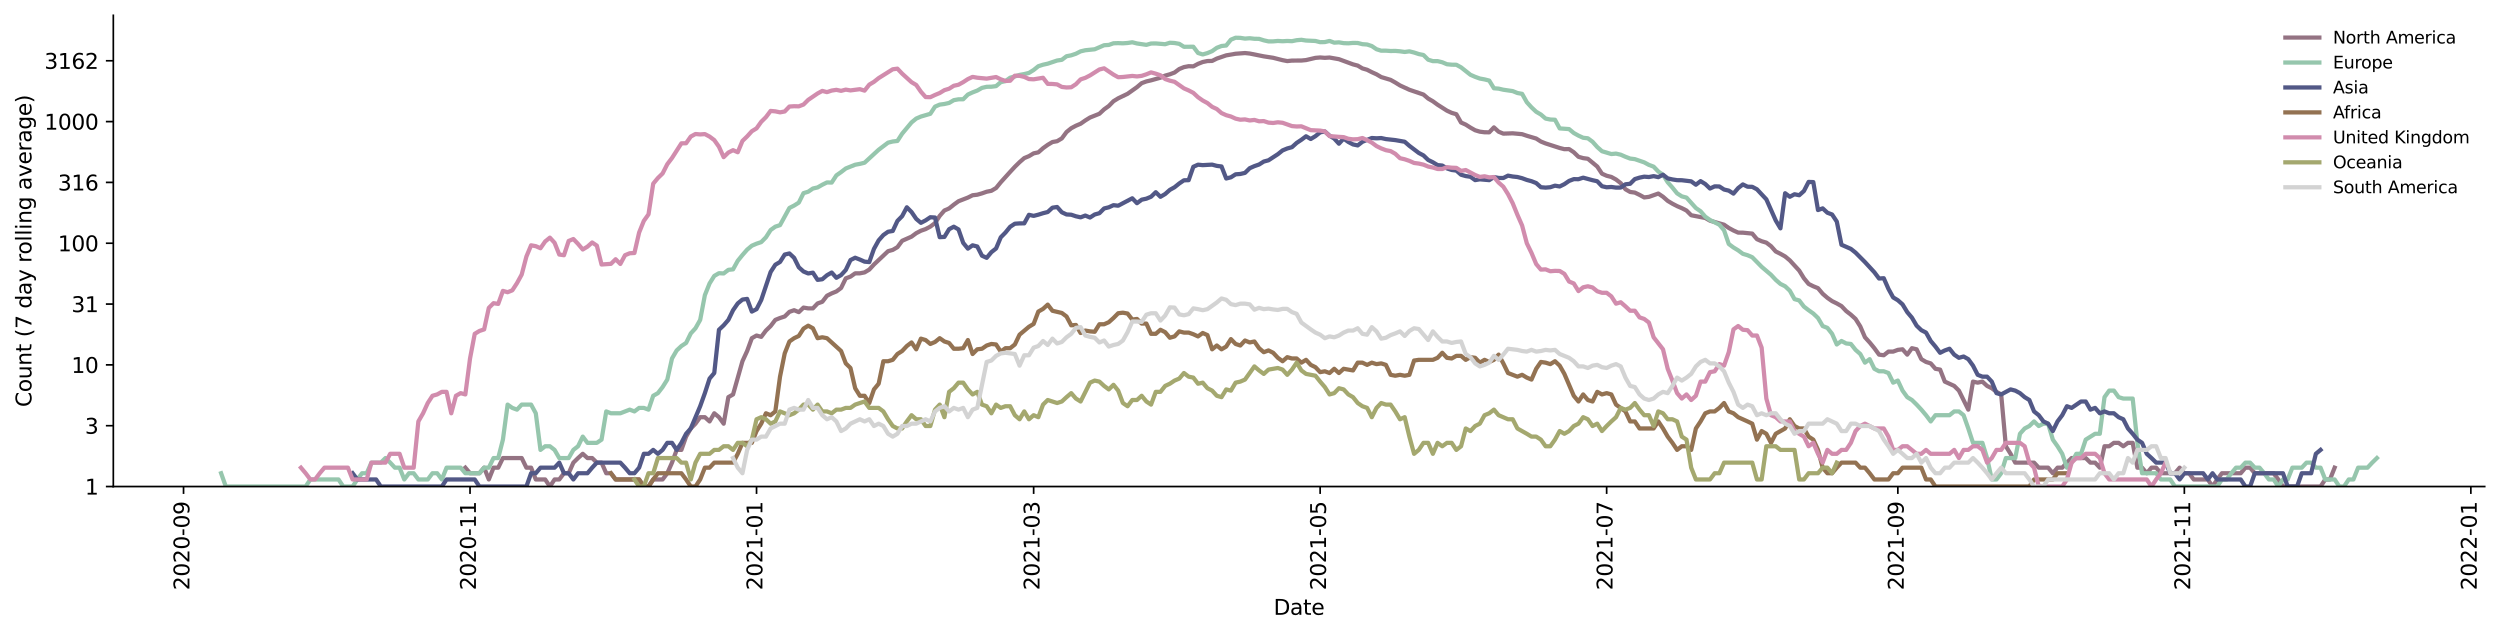 <?xml version="1.0" encoding="utf-8" standalone="no"?>
<!DOCTYPE svg PUBLIC "-//W3C//DTD SVG 1.1//EN"
  "http://www.w3.org/Graphics/SVG/1.1/DTD/svg11.dtd">
<svg height="298.621pt" version="1.1" viewBox="0 0 1176.528 298.621" width="1176.528pt" xmlns="http://www.w3.org/2000/svg" xmlns:xlink="http://www.w3.org/1999/xlink">
 <defs>
  <style type="text/css">*{stroke-linecap:butt;stroke-linejoin:round;}</style>
 </defs>
 <g id="figure_1">
  <g id="patch_1">
   <path d="M 0 298.621 
L 1176.528 298.621 
L 1176.528 0 
L 0 0 
z
" style="fill:#ffffff;"/>
  </g>
  <g id="axes_1">
   <g id="patch_2">
    <path d="M 53.328 228.96 
L 1169.328 228.96 
L 1169.328 7.2 
L 53.328 7.2 
z
" style="fill:#ffffff;"/>
   </g>
   <g id="matplotlib.axis_1">
    <g id="xtick_1">
     <g id="line2d_1">
      <defs>
       <path d="M 0 0 
L 0 3.5 
" id="mf8fbbcaa6a" style="stroke:#000000;stroke-width:0.8;"/>
      </defs>
      <g>
       <use style="stroke:#000000;stroke-width:0.8;" x="86.373" xlink:href="#mf8fbbcaa6a" y="228.96"/>
      </g>
     </g>
     <g id="text_1">
      <!-- 2020-09 -->
      <g transform="translate(89.132 277.743)rotate(-90)scale(0.1 -0.1)">
       <defs>
        <path d="M 1228 531 
L 3431 531 
L 3431 0 
L 469 0 
L 469 531 
Q 828 903 1448 1529 
Q 2069 2156 2228 2338 
Q 2531 2678 2651 2914 
Q 2772 3150 2772 3378 
Q 2772 3750 2511 3984 
Q 2250 4219 1831 4219 
Q 1534 4219 1204 4116 
Q 875 4013 500 3803 
L 500 4441 
Q 881 4594 1212 4672 
Q 1544 4750 1819 4750 
Q 2544 4750 2975 4387 
Q 3406 4025 3406 3419 
Q 3406 3131 3298 2873 
Q 3191 2616 2906 2266 
Q 2828 2175 2409 1742 
Q 1991 1309 1228 531 
z
" id="DejaVuSans-32" transform="scale(0.016)"/>
        <path d="M 2034 4250 
Q 1547 4250 1301 3770 
Q 1056 3291 1056 2328 
Q 1056 1369 1301 889 
Q 1547 409 2034 409 
Q 2525 409 2770 889 
Q 3016 1369 3016 2328 
Q 3016 3291 2770 3770 
Q 2525 4250 2034 4250 
z
M 2034 4750 
Q 2819 4750 3233 4129 
Q 3647 3509 3647 2328 
Q 3647 1150 3233 529 
Q 2819 -91 2034 -91 
Q 1250 -91 836 529 
Q 422 1150 422 2328 
Q 422 3509 836 4129 
Q 1250 4750 2034 4750 
z
" id="DejaVuSans-30" transform="scale(0.016)"/>
        <path d="M 313 2009 
L 1997 2009 
L 1997 1497 
L 313 1497 
L 313 2009 
z
" id="DejaVuSans-2d" transform="scale(0.016)"/>
        <path d="M 703 97 
L 703 672 
Q 941 559 1184 500 
Q 1428 441 1663 441 
Q 2288 441 2617 861 
Q 2947 1281 2994 2138 
Q 2813 1869 2534 1725 
Q 2256 1581 1919 1581 
Q 1219 1581 811 2004 
Q 403 2428 403 3163 
Q 403 3881 828 4315 
Q 1253 4750 1959 4750 
Q 2769 4750 3195 4129 
Q 3622 3509 3622 2328 
Q 3622 1225 3098 567 
Q 2575 -91 1691 -91 
Q 1453 -91 1209 -44 
Q 966 3 703 97 
z
M 1959 2075 
Q 2384 2075 2632 2365 
Q 2881 2656 2881 3163 
Q 2881 3666 2632 3958 
Q 2384 4250 1959 4250 
Q 1534 4250 1286 3958 
Q 1038 3666 1038 3163 
Q 1038 2656 1286 2365 
Q 1534 2075 1959 2075 
z
" id="DejaVuSans-39" transform="scale(0.016)"/>
       </defs>
       <use xlink:href="#DejaVuSans-32"/>
       <use x="63.623" xlink:href="#DejaVuSans-30"/>
       <use x="127.246" xlink:href="#DejaVuSans-32"/>
       <use x="190.869" xlink:href="#DejaVuSans-30"/>
       <use x="254.492" xlink:href="#DejaVuSans-2d"/>
       <use x="290.576" xlink:href="#DejaVuSans-30"/>
       <use x="354.199" xlink:href="#DejaVuSans-39"/>
      </g>
     </g>
    </g>
    <g id="xtick_2">
     <g id="line2d_2">
      <g>
       <use style="stroke:#000000;stroke-width:0.8;" x="221.203" xlink:href="#mf8fbbcaa6a" y="228.96"/>
      </g>
     </g>
     <g id="text_2">
      <!-- 2020-11 -->
      <g transform="translate(223.963 277.743)rotate(-90)scale(0.1 -0.1)">
       <defs>
        <path d="M 794 531 
L 1825 531 
L 1825 4091 
L 703 3866 
L 703 4441 
L 1819 4666 
L 2450 4666 
L 2450 531 
L 3481 531 
L 3481 0 
L 794 0 
L 794 531 
z
" id="DejaVuSans-31" transform="scale(0.016)"/>
       </defs>
       <use xlink:href="#DejaVuSans-32"/>
       <use x="63.623" xlink:href="#DejaVuSans-30"/>
       <use x="127.246" xlink:href="#DejaVuSans-32"/>
       <use x="190.869" xlink:href="#DejaVuSans-30"/>
       <use x="254.492" xlink:href="#DejaVuSans-2d"/>
       <use x="290.576" xlink:href="#DejaVuSans-31"/>
       <use x="354.199" xlink:href="#DejaVuSans-31"/>
      </g>
     </g>
    </g>
    <g id="xtick_3">
     <g id="line2d_3">
      <g>
       <use style="stroke:#000000;stroke-width:0.8;" x="356.034" xlink:href="#mf8fbbcaa6a" y="228.96"/>
      </g>
     </g>
     <g id="text_3">
      <!-- 2021-01 -->
      <g transform="translate(358.793 277.743)rotate(-90)scale(0.1 -0.1)">
       <use xlink:href="#DejaVuSans-32"/>
       <use x="63.623" xlink:href="#DejaVuSans-30"/>
       <use x="127.246" xlink:href="#DejaVuSans-32"/>
       <use x="190.869" xlink:href="#DejaVuSans-31"/>
       <use x="254.492" xlink:href="#DejaVuSans-2d"/>
       <use x="290.576" xlink:href="#DejaVuSans-30"/>
       <use x="354.199" xlink:href="#DejaVuSans-31"/>
      </g>
     </g>
    </g>
    <g id="xtick_4">
     <g id="line2d_4">
      <g>
       <use style="stroke:#000000;stroke-width:0.8;" x="486.444" xlink:href="#mf8fbbcaa6a" y="228.96"/>
      </g>
     </g>
     <g id="text_4">
      <!-- 2021-03 -->
      <g transform="translate(489.203 277.743)rotate(-90)scale(0.1 -0.1)">
       <defs>
        <path d="M 2597 2516 
Q 3050 2419 3304 2112 
Q 3559 1806 3559 1356 
Q 3559 666 3084 287 
Q 2609 -91 1734 -91 
Q 1441 -91 1130 -33 
Q 819 25 488 141 
L 488 750 
Q 750 597 1062 519 
Q 1375 441 1716 441 
Q 2309 441 2620 675 
Q 2931 909 2931 1356 
Q 2931 1769 2642 2001 
Q 2353 2234 1838 2234 
L 1294 2234 
L 1294 2753 
L 1863 2753 
Q 2328 2753 2575 2939 
Q 2822 3125 2822 3475 
Q 2822 3834 2567 4026 
Q 2313 4219 1838 4219 
Q 1578 4219 1281 4162 
Q 984 4106 628 3988 
L 628 4550 
Q 988 4650 1302 4700 
Q 1616 4750 1894 4750 
Q 2613 4750 3031 4423 
Q 3450 4097 3450 3541 
Q 3450 3153 3228 2886 
Q 3006 2619 2597 2516 
z
" id="DejaVuSans-33" transform="scale(0.016)"/>
       </defs>
       <use xlink:href="#DejaVuSans-32"/>
       <use x="63.623" xlink:href="#DejaVuSans-30"/>
       <use x="127.246" xlink:href="#DejaVuSans-32"/>
       <use x="190.869" xlink:href="#DejaVuSans-31"/>
       <use x="254.492" xlink:href="#DejaVuSans-2d"/>
       <use x="290.576" xlink:href="#DejaVuSans-30"/>
       <use x="354.199" xlink:href="#DejaVuSans-33"/>
      </g>
     </g>
    </g>
    <g id="xtick_5">
     <g id="line2d_5">
      <g>
       <use style="stroke:#000000;stroke-width:0.8;" x="621.275" xlink:href="#mf8fbbcaa6a" y="228.96"/>
      </g>
     </g>
     <g id="text_5">
      <!-- 2021-05 -->
      <g transform="translate(624.034 277.743)rotate(-90)scale(0.1 -0.1)">
       <defs>
        <path d="M 691 4666 
L 3169 4666 
L 3169 4134 
L 1269 4134 
L 1269 2991 
Q 1406 3038 1543 3061 
Q 1681 3084 1819 3084 
Q 2600 3084 3056 2656 
Q 3513 2228 3513 1497 
Q 3513 744 3044 326 
Q 2575 -91 1722 -91 
Q 1428 -91 1123 -41 
Q 819 9 494 109 
L 494 744 
Q 775 591 1075 516 
Q 1375 441 1709 441 
Q 2250 441 2565 725 
Q 2881 1009 2881 1497 
Q 2881 1984 2565 2268 
Q 2250 2553 1709 2553 
Q 1456 2553 1204 2497 
Q 953 2441 691 2322 
L 691 4666 
z
" id="DejaVuSans-35" transform="scale(0.016)"/>
       </defs>
       <use xlink:href="#DejaVuSans-32"/>
       <use x="63.623" xlink:href="#DejaVuSans-30"/>
       <use x="127.246" xlink:href="#DejaVuSans-32"/>
       <use x="190.869" xlink:href="#DejaVuSans-31"/>
       <use x="254.492" xlink:href="#DejaVuSans-2d"/>
       <use x="290.576" xlink:href="#DejaVuSans-30"/>
       <use x="354.199" xlink:href="#DejaVuSans-35"/>
      </g>
     </g>
    </g>
    <g id="xtick_6">
     <g id="line2d_6">
      <g>
       <use style="stroke:#000000;stroke-width:0.8;" x="756.105" xlink:href="#mf8fbbcaa6a" y="228.96"/>
      </g>
     </g>
     <g id="text_6">
      <!-- 2021-07 -->
      <g transform="translate(758.865 277.743)rotate(-90)scale(0.1 -0.1)">
       <defs>
        <path d="M 525 4666 
L 3525 4666 
L 3525 4397 
L 1831 0 
L 1172 0 
L 2766 4134 
L 525 4134 
L 525 4666 
z
" id="DejaVuSans-37" transform="scale(0.016)"/>
       </defs>
       <use xlink:href="#DejaVuSans-32"/>
       <use x="63.623" xlink:href="#DejaVuSans-30"/>
       <use x="127.246" xlink:href="#DejaVuSans-32"/>
       <use x="190.869" xlink:href="#DejaVuSans-31"/>
       <use x="254.492" xlink:href="#DejaVuSans-2d"/>
       <use x="290.576" xlink:href="#DejaVuSans-30"/>
       <use x="354.199" xlink:href="#DejaVuSans-37"/>
      </g>
     </g>
    </g>
    <g id="xtick_7">
     <g id="line2d_7">
      <g>
       <use style="stroke:#000000;stroke-width:0.8;" x="893.146" xlink:href="#mf8fbbcaa6a" y="228.96"/>
      </g>
     </g>
     <g id="text_7">
      <!-- 2021-09 -->
      <g transform="translate(895.906 277.743)rotate(-90)scale(0.1 -0.1)">
       <use xlink:href="#DejaVuSans-32"/>
       <use x="63.623" xlink:href="#DejaVuSans-30"/>
       <use x="127.246" xlink:href="#DejaVuSans-32"/>
       <use x="190.869" xlink:href="#DejaVuSans-31"/>
       <use x="254.492" xlink:href="#DejaVuSans-2d"/>
       <use x="290.576" xlink:href="#DejaVuSans-30"/>
       <use x="354.199" xlink:href="#DejaVuSans-39"/>
      </g>
     </g>
    </g>
    <g id="xtick_8">
     <g id="line2d_8">
      <g>
       <use style="stroke:#000000;stroke-width:0.8;" x="1027.977" xlink:href="#mf8fbbcaa6a" y="228.96"/>
      </g>
     </g>
     <g id="text_8">
      <!-- 2021-11 -->
      <g transform="translate(1030.736 277.743)rotate(-90)scale(0.1 -0.1)">
       <use xlink:href="#DejaVuSans-32"/>
       <use x="63.623" xlink:href="#DejaVuSans-30"/>
       <use x="127.246" xlink:href="#DejaVuSans-32"/>
       <use x="190.869" xlink:href="#DejaVuSans-31"/>
       <use x="254.492" xlink:href="#DejaVuSans-2d"/>
       <use x="290.576" xlink:href="#DejaVuSans-31"/>
       <use x="354.199" xlink:href="#DejaVuSans-31"/>
      </g>
     </g>
    </g>
    <g id="xtick_9">
     <g id="line2d_9">
      <g>
       <use style="stroke:#000000;stroke-width:0.8;" x="1162.808" xlink:href="#mf8fbbcaa6a" y="228.96"/>
      </g>
     </g>
     <g id="text_9">
      <!-- 2022-01 -->
      <g transform="translate(1165.567 277.743)rotate(-90)scale(0.1 -0.1)">
       <use xlink:href="#DejaVuSans-32"/>
       <use x="63.623" xlink:href="#DejaVuSans-30"/>
       <use x="127.246" xlink:href="#DejaVuSans-32"/>
       <use x="190.869" xlink:href="#DejaVuSans-32"/>
       <use x="254.492" xlink:href="#DejaVuSans-2d"/>
       <use x="290.576" xlink:href="#DejaVuSans-30"/>
       <use x="354.199" xlink:href="#DejaVuSans-31"/>
      </g>
     </g>
    </g>
    <g id="text_10">
     <!-- Date -->
     <g transform="translate(599.377 289.341)scale(0.1 -0.1)">
      <defs>
       <path d="M 1259 4147 
L 1259 519 
L 2022 519 
Q 2988 519 3436 956 
Q 3884 1394 3884 2338 
Q 3884 3275 3436 3711 
Q 2988 4147 2022 4147 
L 1259 4147 
z
M 628 4666 
L 1925 4666 
Q 3281 4666 3915 4102 
Q 4550 3538 4550 2338 
Q 4550 1131 3912 565 
Q 3275 0 1925 0 
L 628 0 
L 628 4666 
z
" id="DejaVuSans-44" transform="scale(0.016)"/>
       <path d="M 2194 1759 
Q 1497 1759 1228 1600 
Q 959 1441 959 1056 
Q 959 750 1161 570 
Q 1363 391 1709 391 
Q 2188 391 2477 730 
Q 2766 1069 2766 1631 
L 2766 1759 
L 2194 1759 
z
M 3341 1997 
L 3341 0 
L 2766 0 
L 2766 531 
Q 2569 213 2275 61 
Q 1981 -91 1556 -91 
Q 1019 -91 701 211 
Q 384 513 384 1019 
Q 384 1609 779 1909 
Q 1175 2209 1959 2209 
L 2766 2209 
L 2766 2266 
Q 2766 2663 2505 2880 
Q 2244 3097 1772 3097 
Q 1472 3097 1187 3025 
Q 903 2953 641 2809 
L 641 3341 
Q 956 3463 1253 3523 
Q 1550 3584 1831 3584 
Q 2591 3584 2966 3190 
Q 3341 2797 3341 1997 
z
" id="DejaVuSans-61" transform="scale(0.016)"/>
       <path d="M 1172 4494 
L 1172 3500 
L 2356 3500 
L 2356 3053 
L 1172 3053 
L 1172 1153 
Q 1172 725 1289 603 
Q 1406 481 1766 481 
L 2356 481 
L 2356 0 
L 1766 0 
Q 1100 0 847 248 
Q 594 497 594 1153 
L 594 3053 
L 172 3053 
L 172 3500 
L 594 3500 
L 594 4494 
L 1172 4494 
z
" id="DejaVuSans-74" transform="scale(0.016)"/>
       <path d="M 3597 1894 
L 3597 1613 
L 953 1613 
Q 991 1019 1311 708 
Q 1631 397 2203 397 
Q 2534 397 2845 478 
Q 3156 559 3463 722 
L 3463 178 
Q 3153 47 2828 -22 
Q 2503 -91 2169 -91 
Q 1331 -91 842 396 
Q 353 884 353 1716 
Q 353 2575 817 3079 
Q 1281 3584 2069 3584 
Q 2775 3584 3186 3129 
Q 3597 2675 3597 1894 
z
M 3022 2063 
Q 3016 2534 2758 2815 
Q 2500 3097 2075 3097 
Q 1594 3097 1305 2825 
Q 1016 2553 972 2059 
L 3022 2063 
z
" id="DejaVuSans-65" transform="scale(0.016)"/>
      </defs>
      <use xlink:href="#DejaVuSans-44"/>
      <use x="77.002" xlink:href="#DejaVuSans-61"/>
      <use x="138.281" xlink:href="#DejaVuSans-74"/>
      <use x="177.49" xlink:href="#DejaVuSans-65"/>
     </g>
    </g>
   </g>
   <g id="matplotlib.axis_2">
    <g id="ytick_1">
     <g id="line2d_10">
      <defs>
       <path d="M 0 0 
L -3.5 0 
" id="mda2d3a786b" style="stroke:#000000;stroke-width:0.8;"/>
      </defs>
      <g>
       <use style="stroke:#000000;stroke-width:0.8;" x="53.328" xlink:href="#mda2d3a786b" y="228.96"/>
      </g>
     </g>
     <g id="text_11">
      <!-- 1 -->
      <g transform="translate(39.966 232.759)scale(0.1 -0.1)">
       <use xlink:href="#DejaVuSans-31"/>
      </g>
     </g>
    </g>
    <g id="ytick_2">
     <g id="line2d_11">
      <g>
       <use style="stroke:#000000;stroke-width:0.8;" x="53.328" xlink:href="#mda2d3a786b" y="200.337"/>
      </g>
     </g>
     <g id="text_12">
      <!-- 3 -->
      <g transform="translate(39.966 204.137)scale(0.1 -0.1)">
       <use xlink:href="#DejaVuSans-33"/>
      </g>
     </g>
    </g>
    <g id="ytick_3">
     <g id="line2d_12">
      <g>
       <use style="stroke:#000000;stroke-width:0.8;" x="53.328" xlink:href="#mda2d3a786b" y="171.715"/>
      </g>
     </g>
     <g id="text_13">
      <!-- 10 -->
      <g transform="translate(33.603 175.514)scale(0.1 -0.1)">
       <use xlink:href="#DejaVuSans-31"/>
       <use x="63.623" xlink:href="#DejaVuSans-30"/>
      </g>
     </g>
    </g>
    <g id="ytick_4">
     <g id="line2d_13">
      <g>
       <use style="stroke:#000000;stroke-width:0.8;" x="53.328" xlink:href="#mda2d3a786b" y="143.092"/>
      </g>
     </g>
     <g id="text_14">
      <!-- 31 -->
      <g transform="translate(33.603 146.891)scale(0.1 -0.1)">
       <use xlink:href="#DejaVuSans-33"/>
       <use x="63.623" xlink:href="#DejaVuSans-31"/>
      </g>
     </g>
    </g>
    <g id="ytick_5">
     <g id="line2d_14">
      <g>
       <use style="stroke:#000000;stroke-width:0.8;" x="53.328" xlink:href="#mda2d3a786b" y="114.469"/>
      </g>
     </g>
     <g id="text_15">
      <!-- 100 -->
      <g transform="translate(27.241 118.269)scale(0.1 -0.1)">
       <use xlink:href="#DejaVuSans-31"/>
       <use x="63.623" xlink:href="#DejaVuSans-30"/>
       <use x="127.246" xlink:href="#DejaVuSans-30"/>
      </g>
     </g>
    </g>
    <g id="ytick_6">
     <g id="line2d_15">
      <g>
       <use style="stroke:#000000;stroke-width:0.8;" x="53.328" xlink:href="#mda2d3a786b" y="85.847"/>
      </g>
     </g>
     <g id="text_16">
      <!-- 316 -->
      <g transform="translate(27.241 89.646)scale(0.1 -0.1)">
       <defs>
        <path d="M 2113 2584 
Q 1688 2584 1439 2293 
Q 1191 2003 1191 1497 
Q 1191 994 1439 701 
Q 1688 409 2113 409 
Q 2538 409 2786 701 
Q 3034 994 3034 1497 
Q 3034 2003 2786 2293 
Q 2538 2584 2113 2584 
z
M 3366 4563 
L 3366 3988 
Q 3128 4100 2886 4159 
Q 2644 4219 2406 4219 
Q 1781 4219 1451 3797 
Q 1122 3375 1075 2522 
Q 1259 2794 1537 2939 
Q 1816 3084 2150 3084 
Q 2853 3084 3261 2657 
Q 3669 2231 3669 1497 
Q 3669 778 3244 343 
Q 2819 -91 2113 -91 
Q 1303 -91 875 529 
Q 447 1150 447 2328 
Q 447 3434 972 4092 
Q 1497 4750 2381 4750 
Q 2619 4750 2861 4703 
Q 3103 4656 3366 4563 
z
" id="DejaVuSans-36" transform="scale(0.016)"/>
       </defs>
       <use xlink:href="#DejaVuSans-33"/>
       <use x="63.623" xlink:href="#DejaVuSans-31"/>
       <use x="127.246" xlink:href="#DejaVuSans-36"/>
      </g>
     </g>
    </g>
    <g id="ytick_7">
     <g id="line2d_16">
      <g>
       <use style="stroke:#000000;stroke-width:0.8;" x="53.328" xlink:href="#mda2d3a786b" y="57.224"/>
      </g>
     </g>
     <g id="text_17">
      <!-- 1000 -->
      <g transform="translate(20.878 61.023)scale(0.1 -0.1)">
       <use xlink:href="#DejaVuSans-31"/>
       <use x="63.623" xlink:href="#DejaVuSans-30"/>
       <use x="127.246" xlink:href="#DejaVuSans-30"/>
       <use x="190.869" xlink:href="#DejaVuSans-30"/>
      </g>
     </g>
    </g>
    <g id="ytick_8">
     <g id="line2d_17">
      <g>
       <use style="stroke:#000000;stroke-width:0.8;" x="53.328" xlink:href="#mda2d3a786b" y="28.601"/>
      </g>
     </g>
     <g id="text_18">
      <!-- 3162 -->
      <g transform="translate(20.878 32.401)scale(0.1 -0.1)">
       <use xlink:href="#DejaVuSans-33"/>
       <use x="63.623" xlink:href="#DejaVuSans-31"/>
       <use x="127.246" xlink:href="#DejaVuSans-36"/>
       <use x="190.869" xlink:href="#DejaVuSans-32"/>
      </g>
     </g>
    </g>
    <g id="text_19">
     <!-- Count (7 day rolling average) -->
     <g transform="translate(14.798 191.548)rotate(-90)scale(0.1 -0.1)">
      <defs>
       <path d="M 4122 4306 
L 4122 3641 
Q 3803 3938 3442 4084 
Q 3081 4231 2675 4231 
Q 1875 4231 1450 3742 
Q 1025 3253 1025 2328 
Q 1025 1406 1450 917 
Q 1875 428 2675 428 
Q 3081 428 3442 575 
Q 3803 722 4122 1019 
L 4122 359 
Q 3791 134 3420 21 
Q 3050 -91 2638 -91 
Q 1578 -91 968 557 
Q 359 1206 359 2328 
Q 359 3453 968 4101 
Q 1578 4750 2638 4750 
Q 3056 4750 3426 4639 
Q 3797 4528 4122 4306 
z
" id="DejaVuSans-43" transform="scale(0.016)"/>
       <path d="M 1959 3097 
Q 1497 3097 1228 2736 
Q 959 2375 959 1747 
Q 959 1119 1226 758 
Q 1494 397 1959 397 
Q 2419 397 2687 759 
Q 2956 1122 2956 1747 
Q 2956 2369 2687 2733 
Q 2419 3097 1959 3097 
z
M 1959 3584 
Q 2709 3584 3137 3096 
Q 3566 2609 3566 1747 
Q 3566 888 3137 398 
Q 2709 -91 1959 -91 
Q 1206 -91 779 398 
Q 353 888 353 1747 
Q 353 2609 779 3096 
Q 1206 3584 1959 3584 
z
" id="DejaVuSans-6f" transform="scale(0.016)"/>
       <path d="M 544 1381 
L 544 3500 
L 1119 3500 
L 1119 1403 
Q 1119 906 1312 657 
Q 1506 409 1894 409 
Q 2359 409 2629 706 
Q 2900 1003 2900 1516 
L 2900 3500 
L 3475 3500 
L 3475 0 
L 2900 0 
L 2900 538 
Q 2691 219 2414 64 
Q 2138 -91 1772 -91 
Q 1169 -91 856 284 
Q 544 659 544 1381 
z
M 1991 3584 
L 1991 3584 
z
" id="DejaVuSans-75" transform="scale(0.016)"/>
       <path d="M 3513 2113 
L 3513 0 
L 2938 0 
L 2938 2094 
Q 2938 2591 2744 2837 
Q 2550 3084 2163 3084 
Q 1697 3084 1428 2787 
Q 1159 2491 1159 1978 
L 1159 0 
L 581 0 
L 581 3500 
L 1159 3500 
L 1159 2956 
Q 1366 3272 1645 3428 
Q 1925 3584 2291 3584 
Q 2894 3584 3203 3211 
Q 3513 2838 3513 2113 
z
" id="DejaVuSans-6e" transform="scale(0.016)"/>
       <path id="DejaVuSans-20" transform="scale(0.016)"/>
       <path d="M 1984 4856 
Q 1566 4138 1362 3434 
Q 1159 2731 1159 2009 
Q 1159 1288 1364 580 
Q 1569 -128 1984 -844 
L 1484 -844 
Q 1016 -109 783 600 
Q 550 1309 550 2009 
Q 550 2706 781 3412 
Q 1013 4119 1484 4856 
L 1984 4856 
z
" id="DejaVuSans-28" transform="scale(0.016)"/>
       <path d="M 2906 2969 
L 2906 4863 
L 3481 4863 
L 3481 0 
L 2906 0 
L 2906 525 
Q 2725 213 2448 61 
Q 2172 -91 1784 -91 
Q 1150 -91 751 415 
Q 353 922 353 1747 
Q 353 2572 751 3078 
Q 1150 3584 1784 3584 
Q 2172 3584 2448 3432 
Q 2725 3281 2906 2969 
z
M 947 1747 
Q 947 1113 1208 752 
Q 1469 391 1925 391 
Q 2381 391 2643 752 
Q 2906 1113 2906 1747 
Q 2906 2381 2643 2742 
Q 2381 3103 1925 3103 
Q 1469 3103 1208 2742 
Q 947 2381 947 1747 
z
" id="DejaVuSans-64" transform="scale(0.016)"/>
       <path d="M 2059 -325 
Q 1816 -950 1584 -1140 
Q 1353 -1331 966 -1331 
L 506 -1331 
L 506 -850 
L 844 -850 
Q 1081 -850 1212 -737 
Q 1344 -625 1503 -206 
L 1606 56 
L 191 3500 
L 800 3500 
L 1894 763 
L 2988 3500 
L 3597 3500 
L 2059 -325 
z
" id="DejaVuSans-79" transform="scale(0.016)"/>
       <path d="M 2631 2963 
Q 2534 3019 2420 3045 
Q 2306 3072 2169 3072 
Q 1681 3072 1420 2755 
Q 1159 2438 1159 1844 
L 1159 0 
L 581 0 
L 581 3500 
L 1159 3500 
L 1159 2956 
Q 1341 3275 1631 3429 
Q 1922 3584 2338 3584 
Q 2397 3584 2469 3576 
Q 2541 3569 2628 3553 
L 2631 2963 
z
" id="DejaVuSans-72" transform="scale(0.016)"/>
       <path d="M 603 4863 
L 1178 4863 
L 1178 0 
L 603 0 
L 603 4863 
z
" id="DejaVuSans-6c" transform="scale(0.016)"/>
       <path d="M 603 3500 
L 1178 3500 
L 1178 0 
L 603 0 
L 603 3500 
z
M 603 4863 
L 1178 4863 
L 1178 4134 
L 603 4134 
L 603 4863 
z
" id="DejaVuSans-69" transform="scale(0.016)"/>
       <path d="M 2906 1791 
Q 2906 2416 2648 2759 
Q 2391 3103 1925 3103 
Q 1463 3103 1205 2759 
Q 947 2416 947 1791 
Q 947 1169 1205 825 
Q 1463 481 1925 481 
Q 2391 481 2648 825 
Q 2906 1169 2906 1791 
z
M 3481 434 
Q 3481 -459 3084 -895 
Q 2688 -1331 1869 -1331 
Q 1566 -1331 1297 -1286 
Q 1028 -1241 775 -1147 
L 775 -588 
Q 1028 -725 1275 -790 
Q 1522 -856 1778 -856 
Q 2344 -856 2625 -561 
Q 2906 -266 2906 331 
L 2906 616 
Q 2728 306 2450 153 
Q 2172 0 1784 0 
Q 1141 0 747 490 
Q 353 981 353 1791 
Q 353 2603 747 3093 
Q 1141 3584 1784 3584 
Q 2172 3584 2450 3431 
Q 2728 3278 2906 2969 
L 2906 3500 
L 3481 3500 
L 3481 434 
z
" id="DejaVuSans-67" transform="scale(0.016)"/>
       <path d="M 191 3500 
L 800 3500 
L 1894 563 
L 2988 3500 
L 3597 3500 
L 2284 0 
L 1503 0 
L 191 3500 
z
" id="DejaVuSans-76" transform="scale(0.016)"/>
       <path d="M 513 4856 
L 1013 4856 
Q 1481 4119 1714 3412 
Q 1947 2706 1947 2009 
Q 1947 1309 1714 600 
Q 1481 -109 1013 -844 
L 513 -844 
Q 928 -128 1133 580 
Q 1338 1288 1338 2009 
Q 1338 2731 1133 3434 
Q 928 4138 513 4856 
z
" id="DejaVuSans-29" transform="scale(0.016)"/>
      </defs>
      <use xlink:href="#DejaVuSans-43"/>
      <use x="69.824" xlink:href="#DejaVuSans-6f"/>
      <use x="131.006" xlink:href="#DejaVuSans-75"/>
      <use x="194.385" xlink:href="#DejaVuSans-6e"/>
      <use x="257.764" xlink:href="#DejaVuSans-74"/>
      <use x="296.973" xlink:href="#DejaVuSans-20"/>
      <use x="328.76" xlink:href="#DejaVuSans-28"/>
      <use x="367.773" xlink:href="#DejaVuSans-37"/>
      <use x="431.396" xlink:href="#DejaVuSans-20"/>
      <use x="463.184" xlink:href="#DejaVuSans-64"/>
      <use x="526.66" xlink:href="#DejaVuSans-61"/>
      <use x="587.939" xlink:href="#DejaVuSans-79"/>
      <use x="647.119" xlink:href="#DejaVuSans-20"/>
      <use x="678.906" xlink:href="#DejaVuSans-72"/>
      <use x="717.77" xlink:href="#DejaVuSans-6f"/>
      <use x="778.951" xlink:href="#DejaVuSans-6c"/>
      <use x="806.734" xlink:href="#DejaVuSans-6c"/>
      <use x="834.518" xlink:href="#DejaVuSans-69"/>
      <use x="862.301" xlink:href="#DejaVuSans-6e"/>
      <use x="925.68" xlink:href="#DejaVuSans-67"/>
      <use x="989.156" xlink:href="#DejaVuSans-20"/>
      <use x="1020.943" xlink:href="#DejaVuSans-61"/>
      <use x="1082.223" xlink:href="#DejaVuSans-76"/>
      <use x="1141.402" xlink:href="#DejaVuSans-65"/>
      <use x="1202.926" xlink:href="#DejaVuSans-72"/>
      <use x="1244.039" xlink:href="#DejaVuSans-61"/>
      <use x="1305.318" xlink:href="#DejaVuSans-67"/>
      <use x="1368.795" xlink:href="#DejaVuSans-65"/>
      <use x="1430.318" xlink:href="#DejaVuSans-29"/>
     </g>
    </g>
   </g>
   <g id="line2d_18">
    <path clip-path="url(#pfd2437741a)" d="M 218.993 220.093 
L 221.203 222.712 
L 225.624 222.712 
L 227.834 220.093 
L 230.045 225.64 
L 232.255 220.093 
L 234.465 220.093 
L 236.676 215.56 
L 245.517 215.56 
L 247.727 220.093 
L 249.938 220.093 
L 252.148 225.64 
L 256.569 225.64 
L 258.779 228.96 
L 260.989 225.64 
L 263.2 225.64 
L 265.41 222.712 
L 267.62 222.712 
L 269.831 217.723 
L 272.041 215.56 
L 274.251 213.57 
L 276.462 215.56 
L 278.672 215.56 
L 280.882 217.723 
L 283.093 217.723 
L 285.303 222.712 
L 287.514 222.712 
L 289.724 225.64 
L 300.776 225.64 
L 302.986 228.96 
L 305.196 228.96 
L 307.407 225.64 
L 311.827 225.64 
L 314.038 222.712 
L 316.248 217.723 
L 318.458 211.727 
L 320.669 211.727 
L 322.879 205.479 
L 325.089 201.647 
L 327.3 199.385 
L 329.51 196.337 
L 331.72 196.337 
L 333.931 198.327 
L 336.141 194.495 
L 338.351 196.337 
L 340.562 199.385 
L 342.772 186.903 
L 344.982 185.627 
L 349.403 169.999 
L 351.613 165.192 
L 353.824 159.157 
L 356.034 157.904 
L 358.244 158.523 
L 360.455 155.571 
L 362.665 153.439 
L 364.875 150.548 
L 367.086 149.655 
L 369.296 148.934 
L 371.506 146.759 
L 373.717 145.99 
L 375.927 146.89 
L 378.137 144.759 
L 380.348 145.122 
L 382.558 145.122 
L 384.768 142.797 
L 386.979 142.032 
L 389.189 139.188 
L 391.399 138.062 
L 393.61 137.161 
L 395.82 135.534 
L 398.03 131.002 
L 400.241 130.186 
L 402.451 128.632 
L 404.661 128.632 
L 406.872 128.196 
L 409.082 126.875 
L 411.292 124.479 
L 417.923 118.219 
L 420.134 117.607 
L 422.344 116.312 
L 424.555 113.324 
L 428.975 111.368 
L 431.186 109.73 
L 433.396 108.583 
L 435.606 107.81 
L 437.817 106.643 
L 440.027 104.988 
L 442.237 101.593 
L 444.448 99.06 
L 446.658 98.086 
L 448.868 96.313 
L 451.079 94.706 
L 455.499 92.987 
L 457.71 91.889 
L 459.92 91.632 
L 462.13 91.003 
L 464.341 90.227 
L 466.551 89.789 
L 468.761 88.482 
L 470.972 85.775 
L 475.392 80.881 
L 477.603 78.497 
L 479.813 76.322 
L 482.023 74.4 
L 484.234 73.488 
L 486.444 72.171 
L 488.654 71.696 
L 490.865 69.747 
L 493.075 68.159 
L 495.285 66.843 
L 497.496 66.449 
L 499.706 65.131 
L 501.916 62.145 
L 504.127 60.346 
L 506.337 59.166 
L 508.547 58.232 
L 510.758 56.68 
L 512.968 55.307 
L 517.389 53.537 
L 519.599 51.47 
L 521.809 49.89 
L 524.02 47.629 
L 526.23 46.271 
L 530.651 44.147 
L 535.071 41.012 
L 537.282 39.138 
L 539.492 38.321 
L 541.702 37.808 
L 546.123 36.563 
L 548.333 35.58 
L 550.544 34.964 
L 552.754 34.13 
L 554.964 32.486 
L 557.175 31.585 
L 559.385 31.156 
L 561.596 31.226 
L 563.806 30.051 
L 566.016 29.185 
L 568.227 28.725 
L 570.437 28.67 
L 572.647 27.572 
L 577.068 26.051 
L 581.489 25.291 
L 585.909 24.964 
L 588.12 25.195 
L 594.751 26.519 
L 599.171 27.201 
L 603.592 28.317 
L 605.802 28.746 
L 608.013 28.514 
L 612.433 28.484 
L 614.644 28.27 
L 619.064 27.234 
L 621.275 27.049 
L 623.485 27.218 
L 625.695 27.075 
L 630.116 27.853 
L 636.747 30.293 
L 638.957 30.874 
L 641.168 32.19 
L 643.378 32.832 
L 645.588 33.965 
L 647.799 34.961 
L 650.009 36.263 
L 654.43 37.591 
L 656.64 38.833 
L 658.85 40.207 
L 663.271 42.249 
L 669.902 44.502 
L 672.112 46.384 
L 674.323 47.656 
L 676.533 49.268 
L 680.954 52.086 
L 683.164 53.109 
L 685.374 53.749 
L 687.585 57.658 
L 689.795 58.642 
L 692.005 60.05 
L 694.216 61.298 
L 696.426 61.964 
L 698.637 62.245 
L 700.847 62.275 
L 703.057 59.954 
L 705.268 61.981 
L 707.478 62.887 
L 711.899 62.741 
L 716.319 63.147 
L 718.53 63.889 
L 722.95 65.199 
L 725.161 66.614 
L 727.371 67.501 
L 734.002 69.641 
L 736.212 70.204 
L 738.423 70.156 
L 740.633 71.645 
L 742.843 73.791 
L 745.054 74.414 
L 747.264 74.721 
L 751.685 78.38 
L 753.895 81.732 
L 756.105 82.713 
L 758.316 83.273 
L 760.526 84.487 
L 762.736 86.193 
L 764.947 89.063 
L 767.157 90.335 
L 769.367 90.632 
L 771.578 91.703 
L 773.788 92.912 
L 775.998 92.645 
L 780.419 91.086 
L 782.629 92.586 
L 784.84 94.531 
L 787.05 95.855 
L 789.26 97.007 
L 791.471 97.957 
L 793.681 99.079 
L 795.891 101.298 
L 802.522 102.585 
L 804.733 103.85 
L 811.364 105.752 
L 813.574 107.273 
L 815.784 108.471 
L 817.995 109.468 
L 820.205 109.497 
L 824.626 109.937 
L 826.836 112.556 
L 829.046 113.528 
L 831.257 114.187 
L 833.467 115.857 
L 835.678 118.343 
L 837.888 119.446 
L 840.098 120.692 
L 842.309 122.538 
L 846.729 127.347 
L 848.94 130.933 
L 851.15 133.621 
L 853.36 134.719 
L 855.571 135.617 
L 857.781 138.246 
L 859.991 140.167 
L 862.202 141.711 
L 864.412 142.797 
L 866.622 144.049 
L 868.833 146.372 
L 871.043 148.096 
L 873.253 150.098 
L 875.464 153.61 
L 877.674 158.732 
L 879.884 161.165 
L 882.095 163.862 
L 884.305 166.888 
L 886.515 167.182 
L 888.726 165.467 
L 890.936 165.467 
L 893.146 164.651 
L 895.357 164.386 
L 897.567 166.888 
L 899.777 163.862 
L 901.988 164.386 
L 904.198 169.024 
L 906.408 170.333 
L 908.619 171.014 
L 910.829 173.557 
L 913.039 173.943 
L 915.25 179.588 
L 919.67 181.618 
L 921.881 183.829 
L 926.301 192.78 
L 928.512 179.588 
L 930.722 180.08 
L 932.932 179.588 
L 935.143 181.618 
L 937.353 182.699 
L 939.563 184.414 
L 941.774 185.627 
L 943.984 210.012 
L 946.194 213.57 
L 948.405 217.723 
L 957.246 217.723 
L 959.456 220.093 
L 963.877 220.093 
L 966.087 222.712 
L 968.298 220.093 
L 970.508 220.093 
L 972.718 217.723 
L 974.929 215.56 
L 981.56 215.56 
L 983.77 217.723 
L 985.981 217.723 
L 988.191 220.093 
L 990.401 210.012 
L 992.612 210.012 
L 994.822 208.408 
L 997.032 208.408 
L 999.243 210.012 
L 1001.453 208.408 
L 1003.663 208.408 
L 1005.874 220.093 
L 1008.084 220.093 
L 1010.294 222.712 
L 1012.505 220.093 
L 1014.715 220.093 
L 1016.925 222.712 
L 1023.556 222.712 
L 1025.767 220.093 
L 1027.977 222.712 
L 1030.187 222.712 
L 1032.398 225.64 
L 1039.029 225.64 
L 1041.239 228.96 
L 1043.449 225.64 
L 1045.66 222.712 
L 1054.501 222.712 
L 1056.711 220.093 
L 1058.922 220.093 
L 1061.132 222.712 
L 1069.973 222.712 
L 1072.184 225.64 
L 1074.394 228.96 
L 1092.077 228.96 
L 1094.287 225.64 
L 1096.497 225.64 
L 1098.708 220.093 
L 1098.708 220.093 
" style="fill:none;stroke:#947383;stroke-linecap:square;stroke-width:2;"/>
   </g>
   <g id="line2d_19">
    <path clip-path="url(#pfd2437741a)" d="M 104.055 222.712 
L 106.266 228.96 
L 143.841 228.96 
L 146.052 225.64 
L 159.314 225.64 
L 161.524 228.96 
L 165.945 228.96 
L 168.155 225.64 
L 170.366 222.712 
L 172.576 222.712 
L 174.786 217.723 
L 179.207 217.723 
L 181.417 215.56 
L 183.628 217.723 
L 185.838 220.093 
L 188.048 220.093 
L 190.259 225.64 
L 192.469 222.712 
L 194.679 222.712 
L 196.89 225.64 
L 201.31 225.64 
L 203.521 222.712 
L 205.731 222.712 
L 207.941 225.64 
L 210.152 220.093 
L 216.783 220.093 
L 218.993 222.712 
L 225.624 222.712 
L 227.834 220.093 
L 230.045 220.093 
L 232.255 215.56 
L 234.465 215.56 
L 236.676 206.9 
L 238.886 190.41 
L 241.096 191.964 
L 243.307 192.78 
L 245.517 190.41 
L 249.938 190.41 
L 252.148 194.495 
L 254.358 211.727 
L 256.569 210.012 
L 258.779 210.012 
L 260.989 211.727 
L 263.2 215.56 
L 267.62 215.56 
L 269.831 211.727 
L 272.041 210.012 
L 274.251 205.479 
L 276.462 208.408 
L 280.882 208.408 
L 283.093 206.9 
L 285.303 193.622 
L 287.514 194.495 
L 291.934 194.495 
L 296.355 192.78 
L 298.565 193.622 
L 300.776 191.964 
L 302.986 191.964 
L 305.196 192.78 
L 307.407 186.257 
L 309.617 185.014 
L 311.827 182.153 
L 314.038 178.631 
L 316.248 168.708 
L 318.458 164.92 
L 320.669 162.847 
L 322.879 161.399 
L 325.089 156.905 
L 327.3 154.482 
L 329.51 150.548 
L 331.72 138.901 
L 333.931 133.392 
L 336.141 129.854 
L 338.351 128.569 
L 340.562 128.695 
L 342.772 126.992 
L 344.982 126.758 
L 347.193 122.735 
L 349.403 120.017 
L 351.613 117.487 
L 353.824 115.633 
L 356.034 114.683 
L 358.244 113.942 
L 360.455 111.684 
L 362.665 108.249 
L 364.875 106.669 
L 367.086 105.952 
L 371.506 97.866 
L 373.717 96.744 
L 375.927 95.356 
L 378.137 90.892 
L 380.348 90.227 
L 382.558 88.72 
L 384.768 88.208 
L 386.979 86.944 
L 389.189 85.853 
L 391.399 85.921 
L 393.61 82.535 
L 395.82 80.991 
L 398.03 79.287 
L 402.451 77.522 
L 404.661 77.123 
L 406.872 76.576 
L 413.503 70.474 
L 417.923 67.133 
L 420.134 66.594 
L 422.344 66.336 
L 424.555 62.91 
L 428.975 57.614 
L 431.186 55.799 
L 433.396 54.848 
L 437.817 53.556 
L 440.027 50.19 
L 442.237 49.232 
L 444.448 48.938 
L 446.658 48.446 
L 448.868 47.139 
L 451.079 46.74 
L 453.289 46.709 
L 455.499 44.496 
L 457.71 43.472 
L 459.92 42.625 
L 462.13 41.36 
L 464.341 40.846 
L 466.551 40.809 
L 468.761 40.534 
L 470.972 38.665 
L 473.182 38.159 
L 475.392 36.563 
L 477.603 35.982 
L 479.813 35.249 
L 482.023 34.861 
L 484.234 34.318 
L 486.444 32.942 
L 488.654 31.161 
L 490.865 30.451 
L 493.075 29.967 
L 497.496 28.479 
L 499.706 28.154 
L 501.916 26.471 
L 504.127 26.034 
L 506.337 25.286 
L 508.547 24.165 
L 510.758 23.647 
L 515.178 23.192 
L 519.599 21.285 
L 521.809 21.147 
L 524.02 20.366 
L 526.23 20.296 
L 528.44 20.383 
L 530.651 20.232 
L 532.861 19.894 
L 535.071 20.456 
L 539.492 21.106 
L 541.702 20.481 
L 543.913 20.444 
L 548.333 20.808 
L 550.544 20.117 
L 552.754 20.234 
L 554.964 20.631 
L 557.175 22.015 
L 561.596 21.997 
L 563.806 24.93 
L 566.016 25.626 
L 568.227 24.988 
L 570.437 24.064 
L 572.647 22.5 
L 574.858 21.649 
L 577.068 21.419 
L 579.278 18.67 
L 581.489 17.76 
L 583.699 17.815 
L 585.909 18.163 
L 588.12 17.99 
L 590.33 18.251 
L 592.54 18.29 
L 594.751 18.983 
L 596.961 19.485 
L 599.171 19.469 
L 601.382 19.269 
L 603.592 19.409 
L 605.802 19.277 
L 608.013 19.382 
L 610.223 18.926 
L 612.433 18.731 
L 614.644 19.075 
L 619.064 19.284 
L 621.275 19.851 
L 623.485 19.802 
L 625.695 19.263 
L 627.906 20.077 
L 630.116 19.926 
L 632.326 20.304 
L 634.537 20.385 
L 636.747 20.192 
L 638.957 20.231 
L 641.168 20.787 
L 643.378 20.944 
L 645.588 21.677 
L 647.799 23.17 
L 650.009 23.862 
L 652.219 23.842 
L 654.43 24.005 
L 656.64 23.957 
L 658.85 24.142 
L 661.061 24.457 
L 663.271 24.163 
L 665.481 24.718 
L 667.692 25.44 
L 669.902 25.893 
L 672.112 28.097 
L 674.323 28.776 
L 676.533 28.758 
L 678.743 29.302 
L 680.954 30.233 
L 683.164 30.441 
L 685.374 30.481 
L 687.585 31.692 
L 692.005 35.195 
L 694.216 36.164 
L 696.426 36.964 
L 698.637 37.363 
L 700.847 37.927 
L 703.057 41.539 
L 705.268 41.714 
L 707.478 42.229 
L 711.899 42.873 
L 714.109 43.766 
L 716.319 44.172 
L 718.53 48.099 
L 720.74 50.522 
L 722.95 52.597 
L 725.161 53.895 
L 727.371 55.799 
L 729.581 56.249 
L 731.792 56.348 
L 734.002 60.43 
L 738.423 60.752 
L 740.633 62.59 
L 742.843 63.824 
L 745.054 64.835 
L 747.264 65.082 
L 749.474 66.713 
L 751.685 69.195 
L 753.895 71.162 
L 758.316 72.491 
L 760.526 72.288 
L 762.736 72.801 
L 764.947 73.777 
L 767.157 74.621 
L 769.367 74.894 
L 773.788 76.414 
L 775.998 77.602 
L 778.209 78.422 
L 780.419 80.716 
L 782.629 82.271 
L 784.84 85.775 
L 787.05 88.27 
L 789.26 90.989 
L 791.471 92.41 
L 793.681 92.987 
L 798.102 97.903 
L 800.312 99.426 
L 802.522 101.976 
L 804.733 103.528 
L 809.153 105.752 
L 811.364 108.388 
L 813.574 114.827 
L 815.784 116.465 
L 817.995 117.809 
L 820.205 119.446 
L 822.415 120.106 
L 824.626 121.06 
L 829.046 125.565 
L 833.467 129.332 
L 835.678 131.702 
L 837.888 133.621 
L 840.098 134.719 
L 842.309 136.81 
L 844.519 140.773 
L 846.729 141.395 
L 848.94 144.284 
L 851.15 145.99 
L 853.36 147.553 
L 855.571 149.655 
L 857.781 153.439 
L 859.991 154.305 
L 862.202 157.102 
L 864.412 162.112 
L 866.622 160.478 
L 868.833 161.634 
L 871.043 161.872 
L 873.253 164.651 
L 875.464 166.597 
L 877.674 170.671 
L 879.884 169.024 
L 882.095 173.557 
L 884.305 174.732 
L 886.515 174.732 
L 888.726 175.547 
L 890.936 180.08 
L 893.146 179.105 
L 895.357 183.829 
L 897.567 186.903 
L 899.777 188.247 
L 901.988 190.41 
L 904.198 192.78 
L 906.408 195.399 
L 908.619 198.327 
L 910.829 195.399 
L 917.46 195.399 
L 919.67 193.622 
L 921.881 193.622 
L 924.091 195.399 
L 926.301 201.647 
L 928.512 208.408 
L 932.932 208.408 
L 935.143 215.56 
L 937.353 225.64 
L 939.563 225.64 
L 941.774 222.712 
L 943.984 215.56 
L 948.405 215.56 
L 950.615 204.135 
L 952.825 201.647 
L 955.036 200.49 
L 957.246 198.327 
L 959.456 200.49 
L 961.667 199.385 
L 963.877 199.385 
L 966.087 206.9 
L 968.298 210.012 
L 970.508 213.57 
L 972.718 220.093 
L 974.929 217.723 
L 977.139 213.57 
L 979.35 213.57 
L 981.56 206.9 
L 985.981 204.135 
L 988.191 204.135 
L 990.401 186.903 
L 992.612 183.829 
L 994.822 183.829 
L 997.032 186.903 
L 999.243 187.566 
L 1003.663 187.566 
L 1005.874 208.408 
L 1008.084 222.712 
L 1014.715 222.712 
L 1016.925 225.64 
L 1021.346 225.64 
L 1023.556 228.96 
L 1043.449 228.96 
L 1045.66 225.64 
L 1047.87 225.64 
L 1050.08 222.712 
L 1052.291 220.093 
L 1054.501 220.093 
L 1056.711 217.723 
L 1058.922 217.723 
L 1061.132 220.093 
L 1063.342 220.093 
L 1065.553 222.712 
L 1067.763 225.64 
L 1069.973 225.64 
L 1072.184 228.96 
L 1074.394 225.64 
L 1076.604 225.64 
L 1078.815 220.093 
L 1083.235 220.093 
L 1085.446 217.723 
L 1087.656 217.723 
L 1089.866 220.093 
L 1092.077 220.093 
L 1094.287 225.64 
L 1098.708 225.64 
L 1100.918 228.96 
L 1103.128 228.96 
L 1105.339 225.64 
L 1107.549 225.64 
L 1109.759 220.093 
L 1114.18 220.093 
L 1116.391 217.723 
L 1118.601 215.56 
L 1118.601 215.56 
" style="fill:none;stroke:#96c6ad;stroke-linecap:square;stroke-width:2;"/>
   </g>
   <g id="line2d_20">
    <path clip-path="url(#pfd2437741a)" d="M 165.945 222.712 
L 168.155 225.64 
L 176.997 225.64 
L 179.207 228.96 
L 207.941 228.96 
L 210.152 225.64 
L 223.414 225.64 
L 225.624 228.96 
L 247.727 228.96 
L 249.938 222.712 
L 252.148 222.712 
L 254.358 220.093 
L 260.989 220.093 
L 263.2 217.723 
L 265.41 222.712 
L 267.62 222.712 
L 269.831 225.64 
L 272.041 222.712 
L 276.462 222.712 
L 278.672 220.093 
L 280.882 217.723 
L 291.934 217.723 
L 294.145 220.093 
L 296.355 222.712 
L 298.565 222.712 
L 300.776 220.093 
L 302.986 213.57 
L 305.196 213.57 
L 307.407 211.727 
L 309.617 213.57 
L 311.827 211.727 
L 314.038 208.408 
L 316.248 208.408 
L 318.458 211.727 
L 320.669 208.408 
L 322.879 204.135 
L 325.089 201.647 
L 329.51 191.175 
L 331.72 185.014 
L 333.931 178.166 
L 336.141 175.547 
L 338.351 155.203 
L 340.562 153.101 
L 342.772 150.548 
L 344.982 145.99 
L 347.193 142.797 
L 349.403 140.979 
L 351.613 140.671 
L 353.824 146.63 
L 356.034 145.491 
L 358.244 141.186 
L 362.665 128.012 
L 364.875 124.585 
L 367.086 123.286 
L 369.296 119.796 
L 371.506 119.274 
L 373.717 121.339 
L 375.927 125.788 
L 378.137 127.768 
L 380.348 128.695 
L 382.558 128.32 
L 384.768 131.702 
L 386.979 131.419 
L 389.189 129.527 
L 391.399 128.258 
L 393.61 130.727 
L 395.82 129.462 
L 398.03 127.051 
L 400.241 122.391 
L 402.451 121.292 
L 404.661 122.148 
L 406.872 123.135 
L 409.082 123.337 
L 411.292 117.128 
L 413.503 113.121 
L 415.713 110.627 
L 417.923 109.064 
L 420.134 108.695 
L 422.344 103.966 
L 424.555 101.72 
L 426.765 97.559 
L 428.975 99.777 
L 431.186 103.007 
L 433.396 104.867 
L 435.606 103.712 
L 437.817 102.236 
L 440.027 102.366 
L 442.237 111.62 
L 444.448 111.494 
L 446.658 107.865 
L 448.868 106.695 
L 451.079 107.974 
L 453.289 114.292 
L 455.499 117.01 
L 457.71 115.447 
L 459.92 116.008 
L 462.13 120.33 
L 464.341 121.339 
L 466.551 118.678 
L 468.761 116.931 
L 470.972 111.684 
L 473.182 109.438 
L 475.392 106.721 
L 477.603 105.281 
L 479.813 105.134 
L 482.023 105.11 
L 484.234 101.09 
L 486.444 101.593 
L 488.654 101.028 
L 490.865 100.334 
L 493.075 99.777 
L 495.285 97.739 
L 497.496 97.415 
L 499.706 99.896 
L 501.916 100.925 
L 504.127 101.048 
L 506.337 101.784 
L 508.547 102.279 
L 510.758 101.445 
L 512.968 102.366 
L 515.178 100.945 
L 517.389 100.334 
L 519.599 98.104 
L 521.809 97.559 
L 524.02 96.554 
L 526.23 96.814 
L 532.861 93.318 
L 535.071 95.621 
L 537.282 93.979 
L 539.492 93.501 
L 541.702 92.586 
L 543.913 90.456 
L 546.123 92.615 
L 548.333 91.309 
L 550.544 89.358 
L 552.754 88.122 
L 554.964 86.341 
L 557.175 84.852 
L 559.385 84.787 
L 561.596 78.489 
L 563.806 77.498 
L 566.016 77.716 
L 570.437 77.474 
L 572.647 78.066 
L 574.858 78.339 
L 577.068 83.993 
L 579.278 83.446 
L 581.489 82.039 
L 583.699 81.875 
L 585.909 81.354 
L 588.12 79.166 
L 590.33 78.182 
L 592.54 77.418 
L 594.751 76.025 
L 596.961 75.442 
L 601.382 72.556 
L 603.592 70.785 
L 605.802 69.871 
L 608.013 69.258 
L 610.223 67.255 
L 612.433 65.789 
L 614.644 64.136 
L 616.854 65.411 
L 619.064 64.075 
L 621.275 62.284 
L 623.485 61.886 
L 625.695 63.833 
L 627.906 65.219 
L 630.116 67.619 
L 632.326 65.229 
L 634.537 66.802 
L 636.747 67.972 
L 638.957 68.436 
L 641.168 66.718 
L 645.588 64.946 
L 647.799 65.087 
L 650.009 64.966 
L 652.219 65.45 
L 656.64 65.935 
L 661.061 66.703 
L 663.271 68.632 
L 667.692 71.978 
L 669.902 73.149 
L 672.112 75.273 
L 674.323 76.36 
L 676.533 77.699 
L 678.743 77.911 
L 680.954 79.252 
L 683.164 79.987 
L 685.374 80.272 
L 687.585 82.232 
L 689.795 82.862 
L 692.005 83.192 
L 694.216 84.765 
L 696.426 84.392 
L 700.847 84.776 
L 703.057 83.324 
L 705.268 83.744 
L 707.478 83.775 
L 709.688 82.663 
L 711.899 83.072 
L 714.109 83.304 
L 716.319 83.868 
L 718.53 84.679 
L 720.74 85.276 
L 722.95 86.147 
L 725.161 88.11 
L 727.371 88.295 
L 729.581 88.11 
L 731.792 87.382 
L 734.002 87.756 
L 736.212 86.664 
L 738.423 85.145 
L 740.633 84.307 
L 742.843 84.328 
L 745.054 83.61 
L 749.474 84.808 
L 751.685 85.298 
L 753.895 87.635 
L 756.105 88.134 
L 758.316 87.987 
L 760.526 88.295 
L 762.736 88.27 
L 764.947 86.734 
L 767.157 86.491 
L 769.367 84.286 
L 771.578 83.6 
L 773.788 83.142 
L 775.998 83.314 
L 778.209 82.891 
L 780.419 83.365 
L 782.629 82.242 
L 784.84 83.951 
L 787.05 84.445 
L 789.26 84.787 
L 791.471 84.819 
L 795.891 85.342 
L 798.102 86.932 
L 800.312 85.243 
L 802.522 86.606 
L 804.733 88.72 
L 806.943 87.707 
L 809.153 87.756 
L 811.364 89.191 
L 813.574 89.71 
L 815.784 91.113 
L 817.995 88.519 
L 820.205 86.792 
L 822.415 87.865 
L 824.626 87.926 
L 826.836 89.088 
L 831.257 93.809 
L 835.678 103.758 
L 837.888 107.46 
L 840.098 90.947 
L 842.309 92.601 
L 844.519 91.421 
L 846.729 91.875 
L 848.94 89.894 
L 851.15 85.607 
L 853.36 85.697 
L 855.571 98.851 
L 857.781 98.067 
L 859.991 100.114 
L 862.202 100.945 
L 864.412 104.271 
L 866.622 115.19 
L 871.043 117.128 
L 873.253 118.889 
L 877.674 123.337 
L 882.095 128.135 
L 884.305 131.071 
L 886.515 130.933 
L 888.726 135.952 
L 890.936 139.968 
L 893.146 141.29 
L 895.357 143.245 
L 897.567 146.89 
L 899.777 149.509 
L 901.988 153.269 
L 904.198 155.386 
L 906.408 156.517 
L 908.619 160.478 
L 910.829 163.097 
L 913.039 166.025 
L 915.25 164.92 
L 917.46 164.122 
L 919.67 166.888 
L 921.881 168.395 
L 924.091 167.781 
L 926.301 169.024 
L 928.512 172.072 
L 930.722 176.39 
L 932.932 177.262 
L 935.143 177.262 
L 937.353 179.588 
L 939.563 185.014 
L 941.774 185.627 
L 946.194 183.258 
L 948.405 183.829 
L 950.615 185.014 
L 952.825 186.903 
L 955.036 188.247 
L 957.246 193.622 
L 959.456 195.399 
L 961.667 198.327 
L 963.877 199.385 
L 966.087 202.86 
L 968.298 198.327 
L 970.508 195.399 
L 972.718 191.175 
L 974.929 191.964 
L 979.35 188.947 
L 981.56 188.947 
L 983.77 192.78 
L 985.981 191.964 
L 988.191 194.495 
L 990.401 193.622 
L 992.612 194.495 
L 994.822 194.495 
L 997.032 196.337 
L 999.243 197.312 
L 1001.453 201.647 
L 1003.663 204.135 
L 1005.874 206.9 
L 1008.084 208.408 
L 1010.294 213.57 
L 1012.505 215.56 
L 1014.715 217.723 
L 1019.136 217.723 
L 1021.346 222.712 
L 1023.556 222.712 
L 1025.767 225.64 
L 1027.977 222.712 
L 1036.818 222.712 
L 1039.029 225.64 
L 1041.239 222.712 
L 1043.449 225.64 
L 1054.501 225.64 
L 1056.711 228.96 
L 1058.922 228.96 
L 1061.132 222.712 
L 1074.394 222.712 
L 1076.604 228.96 
L 1081.025 228.96 
L 1083.235 222.712 
L 1087.656 222.712 
L 1089.866 213.57 
L 1092.077 211.727 
L 1092.077 211.727 
" style="fill:none;stroke:#525886;stroke-linecap:square;stroke-width:2;"/>
   </g>
   <g id="line2d_21">
    <path clip-path="url(#pfd2437741a)" d="M 287.514 222.712 
L 289.724 225.64 
L 300.776 225.64 
L 302.986 228.96 
L 305.196 228.96 
L 307.407 225.64 
L 309.617 222.712 
L 320.669 222.712 
L 322.879 225.64 
L 325.089 228.96 
L 327.3 228.96 
L 329.51 225.64 
L 331.72 220.093 
L 333.931 220.093 
L 336.141 217.723 
L 344.982 217.723 
L 347.193 213.57 
L 349.403 208.408 
L 353.824 208.408 
L 356.034 202.86 
L 358.244 199.385 
L 360.455 194.495 
L 362.665 195.399 
L 364.875 193.622 
L 367.086 177.262 
L 369.296 166.31 
L 371.506 160.705 
L 373.717 159.157 
L 375.927 158.108 
L 378.137 154.66 
L 380.348 153.269 
L 382.558 154.482 
L 384.768 159.157 
L 386.979 158.732 
L 389.189 159.157 
L 395.82 165.192 
L 398.03 171.014 
L 400.241 173.178 
L 402.451 182.699 
L 404.661 186.257 
L 406.872 186.257 
L 409.082 189.668 
L 411.292 183.258 
L 413.503 180.582 
L 415.713 169.999 
L 417.923 169.999 
L 420.134 169.345 
L 422.344 166.597 
L 424.555 165.192 
L 426.765 162.847 
L 428.975 161.165 
L 431.186 164.386 
L 433.396 159.373 
L 435.606 160.03 
L 437.817 161.872 
L 440.027 160.934 
L 442.237 159.157 
L 444.448 160.705 
L 446.658 161.399 
L 448.868 164.122 
L 451.079 164.122 
L 453.289 163.862 
L 455.499 160.03 
L 457.71 166.597 
L 459.92 164.386 
L 462.13 164.122 
L 464.341 162.6 
L 466.551 161.872 
L 468.761 162.112 
L 470.972 165.467 
L 473.182 163.862 
L 475.392 163.862 
L 477.603 162.112 
L 479.813 157.499 
L 484.234 153.782 
L 486.444 152.438 
L 488.654 146.63 
L 490.865 145.367 
L 493.075 143.358 
L 495.285 146.244 
L 499.706 147.286 
L 501.916 148.934 
L 504.127 153.101 
L 506.337 152.933 
L 508.547 156.71 
L 510.758 155.571 
L 512.968 155.945 
L 515.178 156.134 
L 517.389 152.602 
L 519.599 152.602 
L 521.809 151.633 
L 524.02 149.655 
L 526.23 147.419 
L 528.44 147.153 
L 530.651 147.553 
L 532.861 150.397 
L 535.071 150.098 
L 537.282 152.275 
L 539.492 152.275 
L 541.702 157.102 
L 543.913 157.102 
L 546.123 155.203 
L 548.333 156.325 
L 550.544 158.944 
L 552.754 158.315 
L 554.964 155.945 
L 557.175 156.517 
L 559.385 156.517 
L 561.596 157.3 
L 563.806 158.315 
L 566.016 156.71 
L 568.227 157.701 
L 570.437 164.386 
L 572.647 162.6 
L 574.858 164.386 
L 577.068 163.097 
L 579.278 159.59 
L 581.489 161.872 
L 583.699 162.6 
L 585.909 160.253 
L 588.12 161.165 
L 590.33 160.705 
L 592.54 163.862 
L 594.751 165.744 
L 596.961 164.92 
L 599.171 166.025 
L 601.382 168.395 
L 603.592 169.999 
L 605.802 168.086 
L 608.013 168.708 
L 610.223 168.708 
L 612.433 170.671 
L 614.644 169.345 
L 616.854 171.715 
L 619.064 172.804 
L 621.275 175.136 
L 623.485 174.732 
L 625.695 175.547 
L 627.906 173.557 
L 630.116 175.547 
L 632.326 173.557 
L 636.747 174.334 
L 638.957 170.671 
L 641.168 170.671 
L 643.378 171.715 
L 645.588 170.671 
L 647.799 171.362 
L 650.009 171.014 
L 652.219 171.715 
L 654.43 176.39 
L 656.64 176.822 
L 658.85 176.39 
L 661.061 176.822 
L 663.271 176.39 
L 665.481 169.67 
L 667.692 169.345 
L 674.323 169.345 
L 676.533 168.395 
L 678.743 166.025 
L 680.954 168.395 
L 683.164 168.708 
L 685.374 167.48 
L 687.585 167.48 
L 689.795 169.345 
L 692.005 168.086 
L 694.216 168.395 
L 696.426 170.671 
L 698.637 169.345 
L 700.847 170.333 
L 703.057 169.345 
L 705.268 166.888 
L 707.478 171.014 
L 709.688 175.547 
L 714.109 177.262 
L 716.319 176.39 
L 718.53 177.71 
L 720.74 178.631 
L 722.95 173.557 
L 725.161 170.333 
L 727.371 170.671 
L 729.581 171.362 
L 731.792 169.999 
L 734.002 172.072 
L 736.212 175.965 
L 740.633 186.257 
L 742.843 188.947 
L 745.054 185.627 
L 747.264 188.247 
L 749.474 188.947 
L 751.685 184.414 
L 753.895 185.627 
L 756.105 185.014 
L 758.316 185.627 
L 760.526 190.41 
L 764.947 193.622 
L 767.157 198.327 
L 769.367 198.327 
L 771.578 201.647 
L 778.209 201.647 
L 780.419 198.327 
L 782.629 201.647 
L 784.84 205.479 
L 787.05 208.408 
L 789.26 211.727 
L 791.471 210.012 
L 793.681 210.012 
L 795.891 211.727 
L 798.102 201.647 
L 800.312 198.327 
L 802.522 194.495 
L 804.733 193.622 
L 806.943 193.622 
L 809.153 191.964 
L 811.364 189.668 
L 813.574 193.622 
L 815.784 194.495 
L 817.995 196.337 
L 822.415 198.327 
L 824.626 199.385 
L 826.836 206.9 
L 829.046 202.86 
L 831.257 204.135 
L 833.467 208.408 
L 835.678 204.135 
L 840.098 201.647 
L 842.309 197.312 
L 844.519 200.49 
L 846.729 201.647 
L 848.94 201.647 
L 851.15 205.479 
L 853.36 206.9 
L 855.571 211.727 
L 857.781 220.093 
L 859.991 222.712 
L 862.202 222.712 
L 864.412 220.093 
L 866.622 217.723 
L 873.253 217.723 
L 875.464 220.093 
L 877.674 220.093 
L 879.884 222.712 
L 882.095 225.64 
L 888.726 225.64 
L 890.936 222.712 
L 893.146 222.712 
L 895.357 220.093 
L 904.198 220.093 
L 906.408 225.64 
L 908.619 225.64 
L 910.829 228.96 
L 955.036 228.96 
L 957.246 225.64 
L 966.087 225.64 
L 968.298 222.712 
L 972.718 222.712 
L 972.718 222.712 
" style="fill:none;stroke:#937252;stroke-linecap:square;stroke-width:2;"/>
   </g>
   <g id="line2d_22">
    <path clip-path="url(#pfd2437741a)" d="M 141.631 220.093 
L 143.841 222.712 
L 146.052 225.64 
L 148.262 225.64 
L 150.473 222.712 
L 152.683 220.093 
L 163.735 220.093 
L 165.945 225.64 
L 172.576 225.64 
L 174.786 217.723 
L 181.417 217.723 
L 183.628 213.57 
L 188.048 213.57 
L 190.259 220.093 
L 194.679 220.093 
L 196.89 198.327 
L 199.1 194.495 
L 201.31 189.668 
L 203.521 186.257 
L 205.731 185.627 
L 207.941 184.414 
L 210.152 184.414 
L 212.362 194.495 
L 214.572 186.257 
L 216.783 185.014 
L 218.993 185.627 
L 221.203 168.708 
L 223.414 157.102 
L 225.624 155.757 
L 227.834 155.021 
L 230.045 144.88 
L 232.255 142.686 
L 234.465 143.02 
L 236.676 136.897 
L 238.886 137.517 
L 241.096 136.636 
L 243.307 133.24 
L 245.517 129.204 
L 247.727 120.738 
L 249.938 115.447 
L 252.148 115.857 
L 254.358 116.814 
L 256.569 113.631 
L 258.779 111.843 
L 260.989 114.257 
L 263.2 119.796 
L 265.41 120.106 
L 267.62 113.392 
L 269.831 112.49 
L 272.041 114.791 
L 274.251 117.406 
L 276.462 116.083 
L 278.672 114.117 
L 280.882 115.595 
L 283.093 124.479 
L 287.514 124.162 
L 289.724 122.003 
L 291.934 124.215 
L 294.145 120.106 
L 296.355 119.188 
L 298.565 119.059 
L 300.776 109.438 
L 302.986 103.966 
L 305.196 100.863 
L 307.407 86.433 
L 309.617 83.775 
L 311.827 81.628 
L 314.038 77.274 
L 316.248 74.357 
L 320.669 67.458 
L 322.879 67.409 
L 325.089 64.263 
L 327.3 63.066 
L 329.51 63.265 
L 331.72 63.102 
L 333.931 64.277 
L 336.141 65.93 
L 338.351 69.057 
L 340.562 73.95 
L 342.772 71.792 
L 344.982 70.675 
L 347.193 71.639 
L 349.403 66.326 
L 351.613 64.188 
L 353.824 61.754 
L 356.034 60.41 
L 358.244 57.317 
L 360.455 55.121 
L 362.665 52.205 
L 364.875 52.406 
L 367.086 52.873 
L 369.296 52.456 
L 371.506 50.139 
L 373.717 49.988 
L 375.927 50.046 
L 378.137 49.199 
L 380.348 47.002 
L 384.768 43.984 
L 386.979 42.781 
L 389.189 43.358 
L 391.399 42.619 
L 393.61 42.282 
L 395.82 42.753 
L 398.03 42.175 
L 400.241 42.546 
L 404.661 41.97 
L 406.872 42.65 
L 409.082 39.834 
L 411.292 38.511 
L 413.503 36.76 
L 420.134 32.602 
L 422.344 32.316 
L 424.555 34.648 
L 428.975 38.674 
L 431.186 39.99 
L 433.396 43.174 
L 435.606 45.673 
L 437.817 45.737 
L 440.027 44.69 
L 442.237 43.772 
L 444.448 42.428 
L 446.658 41.748 
L 448.868 40.365 
L 451.079 39.873 
L 453.289 38.659 
L 455.499 37.215 
L 457.71 36.186 
L 459.92 36.576 
L 464.341 36.997 
L 468.761 36.251 
L 470.972 37.33 
L 473.182 38.108 
L 475.392 38.003 
L 477.603 35.627 
L 479.813 35.683 
L 482.023 36.19 
L 484.234 37.207 
L 486.444 37.325 
L 490.865 36.603 
L 493.075 39.468 
L 495.285 39.517 
L 497.496 39.712 
L 499.706 40.909 
L 501.916 41.168 
L 504.127 41.068 
L 506.337 39.628 
L 508.547 37.359 
L 510.758 36.631 
L 512.968 35.491 
L 517.389 32.701 
L 519.599 32.151 
L 524.02 35.116 
L 526.23 36.341 
L 528.44 36.233 
L 532.861 35.736 
L 535.071 35.97 
L 537.282 35.703 
L 539.492 34.972 
L 541.702 34.066 
L 543.913 34.682 
L 546.123 35.434 
L 548.333 37.195 
L 550.544 37.963 
L 552.754 38.494 
L 557.175 41.585 
L 559.385 42.55 
L 561.596 43.704 
L 563.806 45.758 
L 566.016 47.303 
L 568.227 48.499 
L 570.437 50.276 
L 572.647 51.307 
L 574.858 53.218 
L 577.068 54.208 
L 579.278 54.829 
L 581.489 55.832 
L 583.699 56.331 
L 585.909 56.194 
L 588.12 56.687 
L 590.33 56.438 
L 592.54 57.082 
L 594.751 56.98 
L 596.961 57.715 
L 599.171 57.875 
L 601.382 57.549 
L 603.592 57.784 
L 608.013 59.34 
L 610.223 59.53 
L 612.433 59.448 
L 616.854 61.252 
L 621.275 61.466 
L 623.485 61.861 
L 625.695 64.038 
L 630.116 64.405 
L 632.326 64.538 
L 634.537 65.307 
L 636.747 65.584 
L 638.957 65.495 
L 641.168 64.951 
L 643.378 65.945 
L 645.588 67.117 
L 647.799 68.75 
L 650.009 69.847 
L 652.219 70.681 
L 654.43 71.112 
L 656.64 72.373 
L 658.85 74.45 
L 661.061 74.959 
L 663.271 75.709 
L 665.481 76.692 
L 667.692 76.981 
L 669.902 77.482 
L 672.112 78.38 
L 674.323 78.834 
L 676.533 79.521 
L 678.743 79.547 
L 680.954 78.665 
L 683.164 78.918 
L 685.374 79.004 
L 687.585 80.416 
L 689.795 80.022 
L 694.216 82.349 
L 696.426 83.263 
L 698.637 82.961 
L 700.847 83.466 
L 703.057 83.344 
L 705.268 85.91 
L 707.478 87.865 
L 709.688 91.365 
L 711.899 95.655 
L 714.109 101.09 
L 716.319 106.13 
L 718.53 114.469 
L 720.74 119.016 
L 722.95 124.267 
L 725.161 126.875 
L 727.371 126.758 
L 729.581 127.647 
L 731.792 127.467 
L 734.002 127.527 
L 736.212 128.884 
L 738.423 132.496 
L 740.633 133.392 
L 742.843 136.985 
L 745.054 135.205 
L 747.264 134.719 
L 749.474 135.287 
L 751.685 137.073 
L 753.895 137.788 
L 756.105 137.788 
L 758.316 139.477 
L 760.526 142.908 
L 762.736 142.248 
L 764.947 144.166 
L 767.157 146.244 
L 769.367 146.244 
L 771.578 149.364 
L 773.788 150.098 
L 775.998 151.792 
L 778.209 158.732 
L 782.629 164.386 
L 784.84 173.557 
L 787.05 179.105 
L 789.26 185.014 
L 791.471 187.566 
L 793.681 185.627 
L 795.891 188.247 
L 798.102 186.257 
L 800.312 179.588 
L 802.522 179.588 
L 804.733 175.136 
L 806.943 174.732 
L 809.153 171.362 
L 811.364 172.072 
L 813.574 165.744 
L 815.784 155.021 
L 817.995 153.439 
L 820.205 155.203 
L 822.415 155.386 
L 824.626 157.904 
L 826.836 157.904 
L 829.046 163.605 
L 831.257 187.566 
L 833.467 195.399 
L 835.678 196.337 
L 837.888 198.327 
L 842.309 198.327 
L 844.519 202.86 
L 848.94 205.479 
L 851.15 210.012 
L 853.36 208.408 
L 855.571 213.57 
L 857.781 217.723 
L 859.991 211.727 
L 862.202 213.57 
L 864.412 213.57 
L 866.622 211.727 
L 868.833 211.727 
L 871.043 208.408 
L 873.253 202.86 
L 875.464 200.49 
L 877.674 199.385 
L 882.095 201.647 
L 886.515 201.647 
L 888.726 205.479 
L 890.936 211.727 
L 893.146 211.727 
L 895.357 210.012 
L 897.567 210.012 
L 901.988 213.57 
L 904.198 213.57 
L 906.408 211.727 
L 908.619 213.57 
L 917.46 213.57 
L 919.67 211.727 
L 921.881 215.56 
L 924.091 211.727 
L 926.301 211.727 
L 928.512 210.012 
L 930.722 210.012 
L 932.932 211.727 
L 935.143 217.723 
L 937.353 215.56 
L 939.563 211.727 
L 941.774 211.727 
L 943.984 208.408 
L 950.615 208.408 
L 952.825 210.012 
L 955.036 217.723 
L 957.246 220.093 
L 959.456 228.96 
L 970.508 228.96 
L 972.718 225.64 
L 974.929 217.723 
L 977.139 215.56 
L 979.35 215.56 
L 981.56 213.57 
L 985.981 213.57 
L 988.191 215.56 
L 990.401 222.712 
L 992.612 225.64 
L 1010.294 225.64 
L 1012.505 228.96 
L 1014.715 225.64 
L 1016.925 222.712 
L 1019.136 217.723 
L 1019.136 217.723 
" style="fill:none;stroke:#d18cad;stroke-linecap:square;stroke-width:2;"/>
   </g>
   <g id="line2d_23">
    <path clip-path="url(#pfd2437741a)" d="M 298.565 225.64 
L 300.776 228.96 
L 302.986 228.96 
L 305.196 222.712 
L 307.407 222.712 
L 309.617 215.56 
L 318.458 215.56 
L 320.669 217.723 
L 322.879 217.723 
L 325.089 225.64 
L 327.3 217.723 
L 329.51 213.57 
L 333.931 213.57 
L 336.141 211.727 
L 338.351 211.727 
L 340.562 210.012 
L 342.772 210.012 
L 344.982 211.727 
L 347.193 208.408 
L 349.403 208.408 
L 351.613 210.012 
L 353.824 206.9 
L 356.034 197.312 
L 358.244 196.337 
L 360.455 197.312 
L 362.665 199.385 
L 364.875 198.327 
L 367.086 193.622 
L 371.506 195.399 
L 373.717 194.495 
L 375.927 192.78 
L 378.137 190.41 
L 380.348 190.41 
L 382.558 192.78 
L 384.768 190.41 
L 386.979 193.622 
L 389.189 193.622 
L 391.399 194.495 
L 393.61 192.78 
L 395.82 192.78 
L 398.03 191.964 
L 400.241 191.964 
L 402.451 190.41 
L 406.872 188.947 
L 409.082 191.964 
L 413.503 191.964 
L 415.713 193.622 
L 417.923 197.312 
L 420.134 200.49 
L 422.344 201.647 
L 424.555 201.647 
L 426.765 198.327 
L 428.975 195.399 
L 431.186 197.312 
L 433.396 197.312 
L 435.606 200.49 
L 437.817 200.49 
L 440.027 192.78 
L 442.237 190.41 
L 444.448 196.337 
L 446.658 184.414 
L 448.868 182.699 
L 451.079 180.08 
L 453.289 180.08 
L 455.499 183.258 
L 457.71 185.627 
L 459.92 184.414 
L 462.13 190.41 
L 464.341 191.175 
L 466.551 194.495 
L 468.761 190.41 
L 470.972 191.964 
L 473.182 191.175 
L 475.392 191.175 
L 477.603 195.399 
L 479.813 197.312 
L 482.023 193.622 
L 484.234 197.312 
L 486.444 195.399 
L 488.654 196.337 
L 490.865 190.41 
L 493.075 188.247 
L 497.496 189.668 
L 499.706 188.947 
L 501.916 186.903 
L 504.127 185.014 
L 506.337 187.566 
L 508.547 188.947 
L 512.968 180.08 
L 515.178 179.105 
L 517.389 179.588 
L 519.599 181.618 
L 521.809 183.258 
L 524.02 181.095 
L 526.23 183.829 
L 528.44 189.668 
L 530.651 191.175 
L 532.861 188.247 
L 535.071 188.247 
L 537.282 186.257 
L 539.492 188.947 
L 541.702 190.41 
L 543.913 184.414 
L 546.123 184.414 
L 548.333 181.618 
L 550.544 180.582 
L 552.754 179.105 
L 554.964 178.166 
L 557.175 175.547 
L 559.385 177.262 
L 561.596 177.71 
L 563.806 180.582 
L 566.016 180.08 
L 568.227 182.699 
L 570.437 183.829 
L 572.647 186.257 
L 574.858 186.903 
L 577.068 183.258 
L 579.278 183.829 
L 581.489 180.08 
L 583.699 179.588 
L 585.909 178.631 
L 590.33 172.435 
L 592.54 174.334 
L 594.751 175.965 
L 596.961 173.943 
L 601.382 173.178 
L 603.592 173.943 
L 605.802 176.39 
L 608.013 173.943 
L 610.223 170.671 
L 612.433 174.334 
L 614.644 175.965 
L 619.064 176.822 
L 621.275 179.588 
L 623.485 182.153 
L 625.695 185.627 
L 627.906 185.014 
L 630.116 182.699 
L 632.326 183.258 
L 634.537 185.627 
L 636.747 186.903 
L 638.957 189.668 
L 641.168 191.175 
L 643.378 191.964 
L 645.588 196.337 
L 647.799 191.964 
L 650.009 189.668 
L 652.219 190.41 
L 654.43 190.41 
L 656.64 193.622 
L 658.85 197.312 
L 661.061 196.337 
L 663.271 205.479 
L 665.481 213.57 
L 667.692 211.727 
L 669.902 208.408 
L 672.112 208.408 
L 674.323 213.57 
L 676.533 208.408 
L 678.743 210.012 
L 680.954 208.408 
L 683.164 208.408 
L 685.374 211.727 
L 687.585 210.012 
L 689.795 201.647 
L 692.005 202.86 
L 694.216 200.49 
L 696.426 199.385 
L 698.637 195.399 
L 700.847 194.495 
L 703.057 192.78 
L 705.268 195.399 
L 709.688 197.312 
L 711.899 197.312 
L 714.109 201.647 
L 718.53 204.135 
L 720.74 205.479 
L 722.95 205.479 
L 725.161 206.9 
L 727.371 210.012 
L 729.581 210.012 
L 731.792 206.9 
L 734.002 202.86 
L 736.212 204.135 
L 738.423 202.86 
L 740.633 200.49 
L 742.843 199.385 
L 745.054 196.337 
L 747.264 197.312 
L 749.474 200.49 
L 751.685 199.385 
L 753.895 202.86 
L 756.105 200.49 
L 758.316 198.327 
L 760.526 196.337 
L 762.736 191.964 
L 764.947 192.78 
L 767.157 191.964 
L 769.367 189.668 
L 771.578 192.78 
L 773.788 195.399 
L 775.998 195.399 
L 778.209 200.49 
L 780.419 193.622 
L 782.629 194.495 
L 784.84 197.312 
L 787.05 197.312 
L 789.26 198.327 
L 791.471 205.479 
L 793.681 206.9 
L 795.891 220.093 
L 798.102 225.64 
L 804.733 225.64 
L 806.943 222.712 
L 809.153 222.712 
L 811.364 217.723 
L 824.626 217.723 
L 826.836 225.64 
L 829.046 225.64 
L 831.257 210.012 
L 835.678 210.012 
L 837.888 211.727 
L 844.519 211.727 
L 846.729 225.64 
L 848.94 225.64 
L 851.15 222.712 
L 855.571 222.712 
L 857.781 220.093 
L 859.991 220.093 
L 862.202 222.712 
L 864.412 217.723 
L 864.412 217.723 
" style="fill:none;stroke:#a4a86f;stroke-linecap:square;stroke-width:2;"/>
   </g>
   <g id="line2d_24">
    <path clip-path="url(#pfd2437741a)" d="M 344.982 215.56 
L 347.193 220.093 
L 349.403 222.712 
L 351.613 211.727 
L 353.824 206.9 
L 356.034 206.9 
L 358.244 205.479 
L 360.455 205.479 
L 362.665 201.647 
L 367.086 199.385 
L 369.296 199.385 
L 371.506 192.78 
L 373.717 191.964 
L 375.927 192.78 
L 378.137 192.78 
L 380.348 188.247 
L 382.558 191.964 
L 384.768 191.964 
L 386.979 195.399 
L 389.189 197.312 
L 391.399 196.337 
L 393.61 198.327 
L 395.82 202.86 
L 398.03 201.647 
L 400.241 199.385 
L 404.661 197.312 
L 406.872 198.327 
L 409.082 197.312 
L 411.292 200.49 
L 413.503 199.385 
L 415.713 200.49 
L 417.923 204.135 
L 420.134 205.479 
L 422.344 204.135 
L 424.555 200.49 
L 426.765 200.49 
L 428.975 199.385 
L 431.186 199.385 
L 435.606 197.312 
L 437.817 198.327 
L 440.027 193.622 
L 442.237 191.964 
L 444.448 191.175 
L 446.658 193.622 
L 448.868 191.964 
L 451.079 192.78 
L 453.289 191.964 
L 455.499 196.337 
L 457.71 192.78 
L 459.92 191.964 
L 464.341 170.333 
L 466.551 169.67 
L 468.761 167.48 
L 470.972 166.31 
L 473.182 166.025 
L 477.603 166.597 
L 479.813 172.072 
L 482.023 167.182 
L 484.234 167.182 
L 486.444 163.605 
L 488.654 162.847 
L 490.865 160.478 
L 493.075 162.355 
L 495.285 159.373 
L 497.496 161.634 
L 499.706 160.934 
L 501.916 158.732 
L 504.127 157.102 
L 506.337 154.305 
L 508.547 153.955 
L 510.758 157.904 
L 512.968 158.523 
L 515.178 158.944 
L 517.389 161.165 
L 519.599 160.253 
L 521.809 163.097 
L 524.02 162.355 
L 526.23 161.872 
L 528.44 160.253 
L 530.651 156.325 
L 532.861 151.318 
L 535.071 151.318 
L 537.282 151.475 
L 539.492 148.096 
L 541.702 147.419 
L 543.913 147.419 
L 546.123 150.854 
L 548.333 148.512 
L 550.544 144.64 
L 552.754 144.759 
L 554.964 147.959 
L 557.175 148.373 
L 559.385 147.823 
L 561.596 145.122 
L 563.806 145.491 
L 566.016 145.99 
L 568.227 145.491 
L 572.647 142.357 
L 574.858 140.468 
L 577.068 141.082 
L 579.278 143.132 
L 581.489 143.587 
L 583.699 142.908 
L 585.909 142.908 
L 588.12 143.245 
L 590.33 145.739 
L 592.54 144.88 
L 594.751 145.491 
L 596.961 145.245 
L 599.171 145.615 
L 601.382 145.865 
L 603.592 145.367 
L 605.802 145.367 
L 608.013 146.89 
L 610.223 147.688 
L 612.433 151.792 
L 616.854 155.021 
L 619.064 156.517 
L 621.275 157.499 
L 623.485 159.157 
L 625.695 158.315 
L 627.906 158.732 
L 630.116 157.904 
L 632.326 156.517 
L 634.537 155.571 
L 636.747 155.571 
L 638.957 154.482 
L 641.168 157.102 
L 643.378 157.499 
L 645.588 153.955 
L 647.799 155.945 
L 650.009 159.373 
L 652.219 158.944 
L 654.43 157.701 
L 656.64 156.905 
L 658.85 155.945 
L 661.061 158.108 
L 663.271 155.757 
L 665.481 154.482 
L 667.692 154.84 
L 672.112 160.03 
L 674.323 155.945 
L 676.533 158.523 
L 678.743 160.705 
L 680.954 160.705 
L 683.164 161.399 
L 685.374 160.934 
L 687.585 160.705 
L 689.795 166.597 
L 692.005 168.086 
L 694.216 171.014 
L 696.426 172.435 
L 698.637 171.715 
L 700.847 170.671 
L 703.057 167.48 
L 705.268 169.345 
L 707.478 166.888 
L 709.688 164.122 
L 714.109 164.651 
L 716.319 165.192 
L 718.53 165.467 
L 720.74 164.651 
L 722.95 165.467 
L 725.161 165.192 
L 727.371 164.651 
L 729.581 164.92 
L 731.792 164.651 
L 734.002 166.597 
L 738.423 168.395 
L 740.633 169.999 
L 742.843 172.435 
L 745.054 172.435 
L 747.264 173.178 
L 749.474 172.072 
L 751.685 171.715 
L 753.895 172.804 
L 756.105 173.178 
L 758.316 172.072 
L 760.526 171.362 
L 762.736 172.435 
L 764.947 177.71 
L 767.157 181.618 
L 769.367 182.153 
L 771.578 185.627 
L 773.788 187.566 
L 775.998 188.247 
L 778.209 187.566 
L 780.419 185.627 
L 782.629 184.414 
L 784.84 185.014 
L 787.05 181.618 
L 789.26 177.71 
L 791.471 179.105 
L 793.681 177.71 
L 795.891 175.965 
L 798.102 172.435 
L 800.312 170.333 
L 802.522 169.345 
L 804.733 171.014 
L 806.943 171.014 
L 809.153 172.435 
L 811.364 174.732 
L 813.574 180.08 
L 815.784 184.414 
L 817.995 190.41 
L 820.205 191.964 
L 822.415 190.41 
L 824.626 191.175 
L 826.836 195.399 
L 829.046 194.495 
L 831.257 195.399 
L 833.467 194.495 
L 835.678 194.495 
L 837.888 197.312 
L 840.098 199.385 
L 842.309 200.49 
L 844.519 204.135 
L 846.729 202.86 
L 848.94 202.86 
L 851.15 199.385 
L 857.781 199.385 
L 859.991 197.312 
L 864.412 199.385 
L 866.622 202.86 
L 868.833 202.86 
L 871.043 199.385 
L 873.253 199.385 
L 875.464 200.49 
L 879.884 200.49 
L 884.305 202.86 
L 886.515 206.9 
L 888.726 210.012 
L 890.936 213.57 
L 893.146 211.727 
L 895.357 213.57 
L 897.567 215.56 
L 899.777 215.56 
L 901.988 213.57 
L 904.198 217.723 
L 906.408 215.56 
L 908.619 220.093 
L 910.829 222.712 
L 913.039 222.712 
L 915.25 220.093 
L 917.46 220.093 
L 919.67 217.723 
L 926.301 217.723 
L 928.512 215.56 
L 930.722 217.723 
L 932.932 220.093 
L 935.143 222.712 
L 937.353 225.64 
L 939.563 222.712 
L 941.774 220.093 
L 943.984 222.712 
L 952.825 222.712 
L 955.036 225.64 
L 957.246 228.96 
L 961.667 228.96 
L 963.877 225.64 
L 985.981 225.64 
L 988.191 222.712 
L 992.612 222.712 
L 994.822 225.64 
L 997.032 222.712 
L 999.243 222.712 
L 1001.453 215.56 
L 1003.663 217.723 
L 1005.874 211.727 
L 1010.294 211.727 
L 1012.505 210.012 
L 1014.715 210.012 
L 1016.925 215.56 
L 1019.136 215.56 
L 1021.346 222.712 
L 1025.767 222.712 
L 1027.977 220.093 
L 1027.977 220.093 
" style="fill:none;stroke:#d3d3d3;stroke-linecap:square;stroke-width:2;"/>
   </g>
   <g id="patch_3">
    <path d="M 53.328 228.96 
L 53.328 7.2 
" style="fill:none;stroke:#000000;stroke-linecap:square;stroke-linejoin:miter;stroke-width:0.8;"/>
   </g>
   <g id="patch_4">
    <path d="M 53.328 228.96 
L 1169.328 228.96 
" style="fill:none;stroke:#000000;stroke-linecap:square;stroke-linejoin:miter;stroke-width:0.8;"/>
   </g>
   <g id="legend_1">
    <g id="line2d_25">
     <path d="M 1075.517 17.679 
L 1091.517 17.679 
" style="fill:none;stroke:#947383;stroke-linecap:square;stroke-width:2;"/>
    </g>
    <g id="line2d_26"/>
    <g id="text_20">
     <!-- North America -->
     <g transform="translate(1097.917 20.479)scale(0.08 -0.08)">
      <defs>
       <path d="M 628 4666 
L 1478 4666 
L 3547 763 
L 3547 4666 
L 4159 4666 
L 4159 0 
L 3309 0 
L 1241 3903 
L 1241 0 
L 628 0 
L 628 4666 
z
" id="DejaVuSans-4e" transform="scale(0.016)"/>
       <path d="M 3513 2113 
L 3513 0 
L 2938 0 
L 2938 2094 
Q 2938 2591 2744 2837 
Q 2550 3084 2163 3084 
Q 1697 3084 1428 2787 
Q 1159 2491 1159 1978 
L 1159 0 
L 581 0 
L 581 4863 
L 1159 4863 
L 1159 2956 
Q 1366 3272 1645 3428 
Q 1925 3584 2291 3584 
Q 2894 3584 3203 3211 
Q 3513 2838 3513 2113 
z
" id="DejaVuSans-68" transform="scale(0.016)"/>
       <path d="M 2188 4044 
L 1331 1722 
L 3047 1722 
L 2188 4044 
z
M 1831 4666 
L 2547 4666 
L 4325 0 
L 3669 0 
L 3244 1197 
L 1141 1197 
L 716 0 
L 50 0 
L 1831 4666 
z
" id="DejaVuSans-41" transform="scale(0.016)"/>
       <path d="M 3328 2828 
Q 3544 3216 3844 3400 
Q 4144 3584 4550 3584 
Q 5097 3584 5394 3201 
Q 5691 2819 5691 2113 
L 5691 0 
L 5113 0 
L 5113 2094 
Q 5113 2597 4934 2840 
Q 4756 3084 4391 3084 
Q 3944 3084 3684 2787 
Q 3425 2491 3425 1978 
L 3425 0 
L 2847 0 
L 2847 2094 
Q 2847 2600 2669 2842 
Q 2491 3084 2119 3084 
Q 1678 3084 1418 2786 
Q 1159 2488 1159 1978 
L 1159 0 
L 581 0 
L 581 3500 
L 1159 3500 
L 1159 2956 
Q 1356 3278 1631 3431 
Q 1906 3584 2284 3584 
Q 2666 3584 2933 3390 
Q 3200 3197 3328 2828 
z
" id="DejaVuSans-6d" transform="scale(0.016)"/>
       <path d="M 3122 3366 
L 3122 2828 
Q 2878 2963 2633 3030 
Q 2388 3097 2138 3097 
Q 1578 3097 1268 2742 
Q 959 2388 959 1747 
Q 959 1106 1268 751 
Q 1578 397 2138 397 
Q 2388 397 2633 464 
Q 2878 531 3122 666 
L 3122 134 
Q 2881 22 2623 -34 
Q 2366 -91 2075 -91 
Q 1284 -91 818 406 
Q 353 903 353 1747 
Q 353 2603 823 3093 
Q 1294 3584 2113 3584 
Q 2378 3584 2631 3529 
Q 2884 3475 3122 3366 
z
" id="DejaVuSans-63" transform="scale(0.016)"/>
      </defs>
      <use xlink:href="#DejaVuSans-4e"/>
      <use x="74.805" xlink:href="#DejaVuSans-6f"/>
      <use x="135.986" xlink:href="#DejaVuSans-72"/>
      <use x="177.1" xlink:href="#DejaVuSans-74"/>
      <use x="216.309" xlink:href="#DejaVuSans-68"/>
      <use x="279.688" xlink:href="#DejaVuSans-20"/>
      <use x="311.475" xlink:href="#DejaVuSans-41"/>
      <use x="379.883" xlink:href="#DejaVuSans-6d"/>
      <use x="477.295" xlink:href="#DejaVuSans-65"/>
      <use x="538.818" xlink:href="#DejaVuSans-72"/>
      <use x="579.932" xlink:href="#DejaVuSans-69"/>
      <use x="607.715" xlink:href="#DejaVuSans-63"/>
      <use x="662.695" xlink:href="#DejaVuSans-61"/>
     </g>
    </g>
    <g id="line2d_27">
     <path d="M 1075.517 29.421 
L 1091.517 29.421 
" style="fill:none;stroke:#96c6ad;stroke-linecap:square;stroke-width:2;"/>
    </g>
    <g id="line2d_28"/>
    <g id="text_21">
     <!-- Europe -->
     <g transform="translate(1097.917 32.221)scale(0.08 -0.08)">
      <defs>
       <path d="M 628 4666 
L 3578 4666 
L 3578 4134 
L 1259 4134 
L 1259 2753 
L 3481 2753 
L 3481 2222 
L 1259 2222 
L 1259 531 
L 3634 531 
L 3634 0 
L 628 0 
L 628 4666 
z
" id="DejaVuSans-45" transform="scale(0.016)"/>
       <path d="M 1159 525 
L 1159 -1331 
L 581 -1331 
L 581 3500 
L 1159 3500 
L 1159 2969 
Q 1341 3281 1617 3432 
Q 1894 3584 2278 3584 
Q 2916 3584 3314 3078 
Q 3713 2572 3713 1747 
Q 3713 922 3314 415 
Q 2916 -91 2278 -91 
Q 1894 -91 1617 61 
Q 1341 213 1159 525 
z
M 3116 1747 
Q 3116 2381 2855 2742 
Q 2594 3103 2138 3103 
Q 1681 3103 1420 2742 
Q 1159 2381 1159 1747 
Q 1159 1113 1420 752 
Q 1681 391 2138 391 
Q 2594 391 2855 752 
Q 3116 1113 3116 1747 
z
" id="DejaVuSans-70" transform="scale(0.016)"/>
      </defs>
      <use xlink:href="#DejaVuSans-45"/>
      <use x="63.184" xlink:href="#DejaVuSans-75"/>
      <use x="126.562" xlink:href="#DejaVuSans-72"/>
      <use x="165.426" xlink:href="#DejaVuSans-6f"/>
      <use x="226.607" xlink:href="#DejaVuSans-70"/>
      <use x="290.084" xlink:href="#DejaVuSans-65"/>
     </g>
    </g>
    <g id="line2d_29">
     <path d="M 1075.517 41.164 
L 1091.517 41.164 
" style="fill:none;stroke:#525886;stroke-linecap:square;stroke-width:2;"/>
    </g>
    <g id="line2d_30"/>
    <g id="text_22">
     <!-- Asia -->
     <g transform="translate(1097.917 43.964)scale(0.08 -0.08)">
      <defs>
       <path d="M 2834 3397 
L 2834 2853 
Q 2591 2978 2328 3040 
Q 2066 3103 1784 3103 
Q 1356 3103 1142 2972 
Q 928 2841 928 2578 
Q 928 2378 1081 2264 
Q 1234 2150 1697 2047 
L 1894 2003 
Q 2506 1872 2764 1633 
Q 3022 1394 3022 966 
Q 3022 478 2636 193 
Q 2250 -91 1575 -91 
Q 1294 -91 989 -36 
Q 684 19 347 128 
L 347 722 
Q 666 556 975 473 
Q 1284 391 1588 391 
Q 1994 391 2212 530 
Q 2431 669 2431 922 
Q 2431 1156 2273 1281 
Q 2116 1406 1581 1522 
L 1381 1569 
Q 847 1681 609 1914 
Q 372 2147 372 2553 
Q 372 3047 722 3315 
Q 1072 3584 1716 3584 
Q 2034 3584 2315 3537 
Q 2597 3491 2834 3397 
z
" id="DejaVuSans-73" transform="scale(0.016)"/>
      </defs>
      <use xlink:href="#DejaVuSans-41"/>
      <use x="68.408" xlink:href="#DejaVuSans-73"/>
      <use x="120.508" xlink:href="#DejaVuSans-69"/>
      <use x="148.291" xlink:href="#DejaVuSans-61"/>
     </g>
    </g>
    <g id="line2d_31">
     <path d="M 1075.517 52.906 
L 1091.517 52.906 
" style="fill:none;stroke:#937252;stroke-linecap:square;stroke-width:2;"/>
    </g>
    <g id="line2d_32"/>
    <g id="text_23">
     <!-- Africa -->
     <g transform="translate(1097.917 55.706)scale(0.08 -0.08)">
      <defs>
       <path d="M 2375 4863 
L 2375 4384 
L 1825 4384 
Q 1516 4384 1395 4259 
Q 1275 4134 1275 3809 
L 1275 3500 
L 2222 3500 
L 2222 3053 
L 1275 3053 
L 1275 0 
L 697 0 
L 697 3053 
L 147 3053 
L 147 3500 
L 697 3500 
L 697 3744 
Q 697 4328 969 4595 
Q 1241 4863 1831 4863 
L 2375 4863 
z
" id="DejaVuSans-66" transform="scale(0.016)"/>
      </defs>
      <use xlink:href="#DejaVuSans-41"/>
      <use x="64.783" xlink:href="#DejaVuSans-66"/>
      <use x="99.988" xlink:href="#DejaVuSans-72"/>
      <use x="141.102" xlink:href="#DejaVuSans-69"/>
      <use x="168.885" xlink:href="#DejaVuSans-63"/>
      <use x="223.865" xlink:href="#DejaVuSans-61"/>
     </g>
    </g>
    <g id="line2d_33">
     <path d="M 1075.517 64.649 
L 1091.517 64.649 
" style="fill:none;stroke:#d18cad;stroke-linecap:square;stroke-width:2;"/>
    </g>
    <g id="line2d_34"/>
    <g id="text_24">
     <!-- United Kingdom -->
     <g transform="translate(1097.917 67.449)scale(0.08 -0.08)">
      <defs>
       <path d="M 556 4666 
L 1191 4666 
L 1191 1831 
Q 1191 1081 1462 751 
Q 1734 422 2344 422 
Q 2950 422 3222 751 
Q 3494 1081 3494 1831 
L 3494 4666 
L 4128 4666 
L 4128 1753 
Q 4128 841 3676 375 
Q 3225 -91 2344 -91 
Q 1459 -91 1007 375 
Q 556 841 556 1753 
L 556 4666 
z
" id="DejaVuSans-55" transform="scale(0.016)"/>
       <path d="M 628 4666 
L 1259 4666 
L 1259 2694 
L 3353 4666 
L 4166 4666 
L 1850 2491 
L 4331 0 
L 3500 0 
L 1259 2247 
L 1259 0 
L 628 0 
L 628 4666 
z
" id="DejaVuSans-4b" transform="scale(0.016)"/>
      </defs>
      <use xlink:href="#DejaVuSans-55"/>
      <use x="73.193" xlink:href="#DejaVuSans-6e"/>
      <use x="136.572" xlink:href="#DejaVuSans-69"/>
      <use x="164.355" xlink:href="#DejaVuSans-74"/>
      <use x="203.564" xlink:href="#DejaVuSans-65"/>
      <use x="265.088" xlink:href="#DejaVuSans-64"/>
      <use x="328.564" xlink:href="#DejaVuSans-20"/>
      <use x="360.352" xlink:href="#DejaVuSans-4b"/>
      <use x="425.928" xlink:href="#DejaVuSans-69"/>
      <use x="453.711" xlink:href="#DejaVuSans-6e"/>
      <use x="517.09" xlink:href="#DejaVuSans-67"/>
      <use x="580.566" xlink:href="#DejaVuSans-64"/>
      <use x="644.043" xlink:href="#DejaVuSans-6f"/>
      <use x="705.225" xlink:href="#DejaVuSans-6d"/>
     </g>
    </g>
    <g id="line2d_35">
     <path d="M 1075.517 76.391 
L 1091.517 76.391 
" style="fill:none;stroke:#a4a86f;stroke-linecap:square;stroke-width:2;"/>
    </g>
    <g id="line2d_36"/>
    <g id="text_25">
     <!-- Oceania -->
     <g transform="translate(1097.917 79.191)scale(0.08 -0.08)">
      <defs>
       <path d="M 2522 4238 
Q 1834 4238 1429 3725 
Q 1025 3213 1025 2328 
Q 1025 1447 1429 934 
Q 1834 422 2522 422 
Q 3209 422 3611 934 
Q 4013 1447 4013 2328 
Q 4013 3213 3611 3725 
Q 3209 4238 2522 4238 
z
M 2522 4750 
Q 3503 4750 4090 4092 
Q 4678 3434 4678 2328 
Q 4678 1225 4090 567 
Q 3503 -91 2522 -91 
Q 1538 -91 948 565 
Q 359 1222 359 2328 
Q 359 3434 948 4092 
Q 1538 4750 2522 4750 
z
" id="DejaVuSans-4f" transform="scale(0.016)"/>
      </defs>
      <use xlink:href="#DejaVuSans-4f"/>
      <use x="78.711" xlink:href="#DejaVuSans-63"/>
      <use x="133.691" xlink:href="#DejaVuSans-65"/>
      <use x="195.215" xlink:href="#DejaVuSans-61"/>
      <use x="256.494" xlink:href="#DejaVuSans-6e"/>
      <use x="319.873" xlink:href="#DejaVuSans-69"/>
      <use x="347.656" xlink:href="#DejaVuSans-61"/>
     </g>
    </g>
    <g id="line2d_37">
     <path d="M 1075.517 88.134 
L 1091.517 88.134 
" style="fill:none;stroke:#d3d3d3;stroke-linecap:square;stroke-width:2;"/>
    </g>
    <g id="line2d_38"/>
    <g id="text_26">
     <!-- South America -->
     <g transform="translate(1097.917 90.934)scale(0.08 -0.08)">
      <defs>
       <path d="M 3425 4513 
L 3425 3897 
Q 3066 4069 2747 4153 
Q 2428 4238 2131 4238 
Q 1616 4238 1336 4038 
Q 1056 3838 1056 3469 
Q 1056 3159 1242 3001 
Q 1428 2844 1947 2747 
L 2328 2669 
Q 3034 2534 3370 2195 
Q 3706 1856 3706 1288 
Q 3706 609 3251 259 
Q 2797 -91 1919 -91 
Q 1588 -91 1214 -16 
Q 841 59 441 206 
L 441 856 
Q 825 641 1194 531 
Q 1563 422 1919 422 
Q 2459 422 2753 634 
Q 3047 847 3047 1241 
Q 3047 1584 2836 1778 
Q 2625 1972 2144 2069 
L 1759 2144 
Q 1053 2284 737 2584 
Q 422 2884 422 3419 
Q 422 4038 858 4394 
Q 1294 4750 2059 4750 
Q 2388 4750 2728 4690 
Q 3069 4631 3425 4513 
z
" id="DejaVuSans-53" transform="scale(0.016)"/>
      </defs>
      <use xlink:href="#DejaVuSans-53"/>
      <use x="63.477" xlink:href="#DejaVuSans-6f"/>
      <use x="124.658" xlink:href="#DejaVuSans-75"/>
      <use x="188.037" xlink:href="#DejaVuSans-74"/>
      <use x="227.246" xlink:href="#DejaVuSans-68"/>
      <use x="290.625" xlink:href="#DejaVuSans-20"/>
      <use x="322.412" xlink:href="#DejaVuSans-41"/>
      <use x="390.82" xlink:href="#DejaVuSans-6d"/>
      <use x="488.232" xlink:href="#DejaVuSans-65"/>
      <use x="549.756" xlink:href="#DejaVuSans-72"/>
      <use x="590.869" xlink:href="#DejaVuSans-69"/>
      <use x="618.652" xlink:href="#DejaVuSans-63"/>
      <use x="673.633" xlink:href="#DejaVuSans-61"/>
     </g>
    </g>
   </g>
  </g>
 </g>
 <defs>
  <clipPath id="pfd2437741a">
   <rect height="221.76" width="1116" x="53.328" y="7.2"/>
  </clipPath>
 </defs>
</svg>
